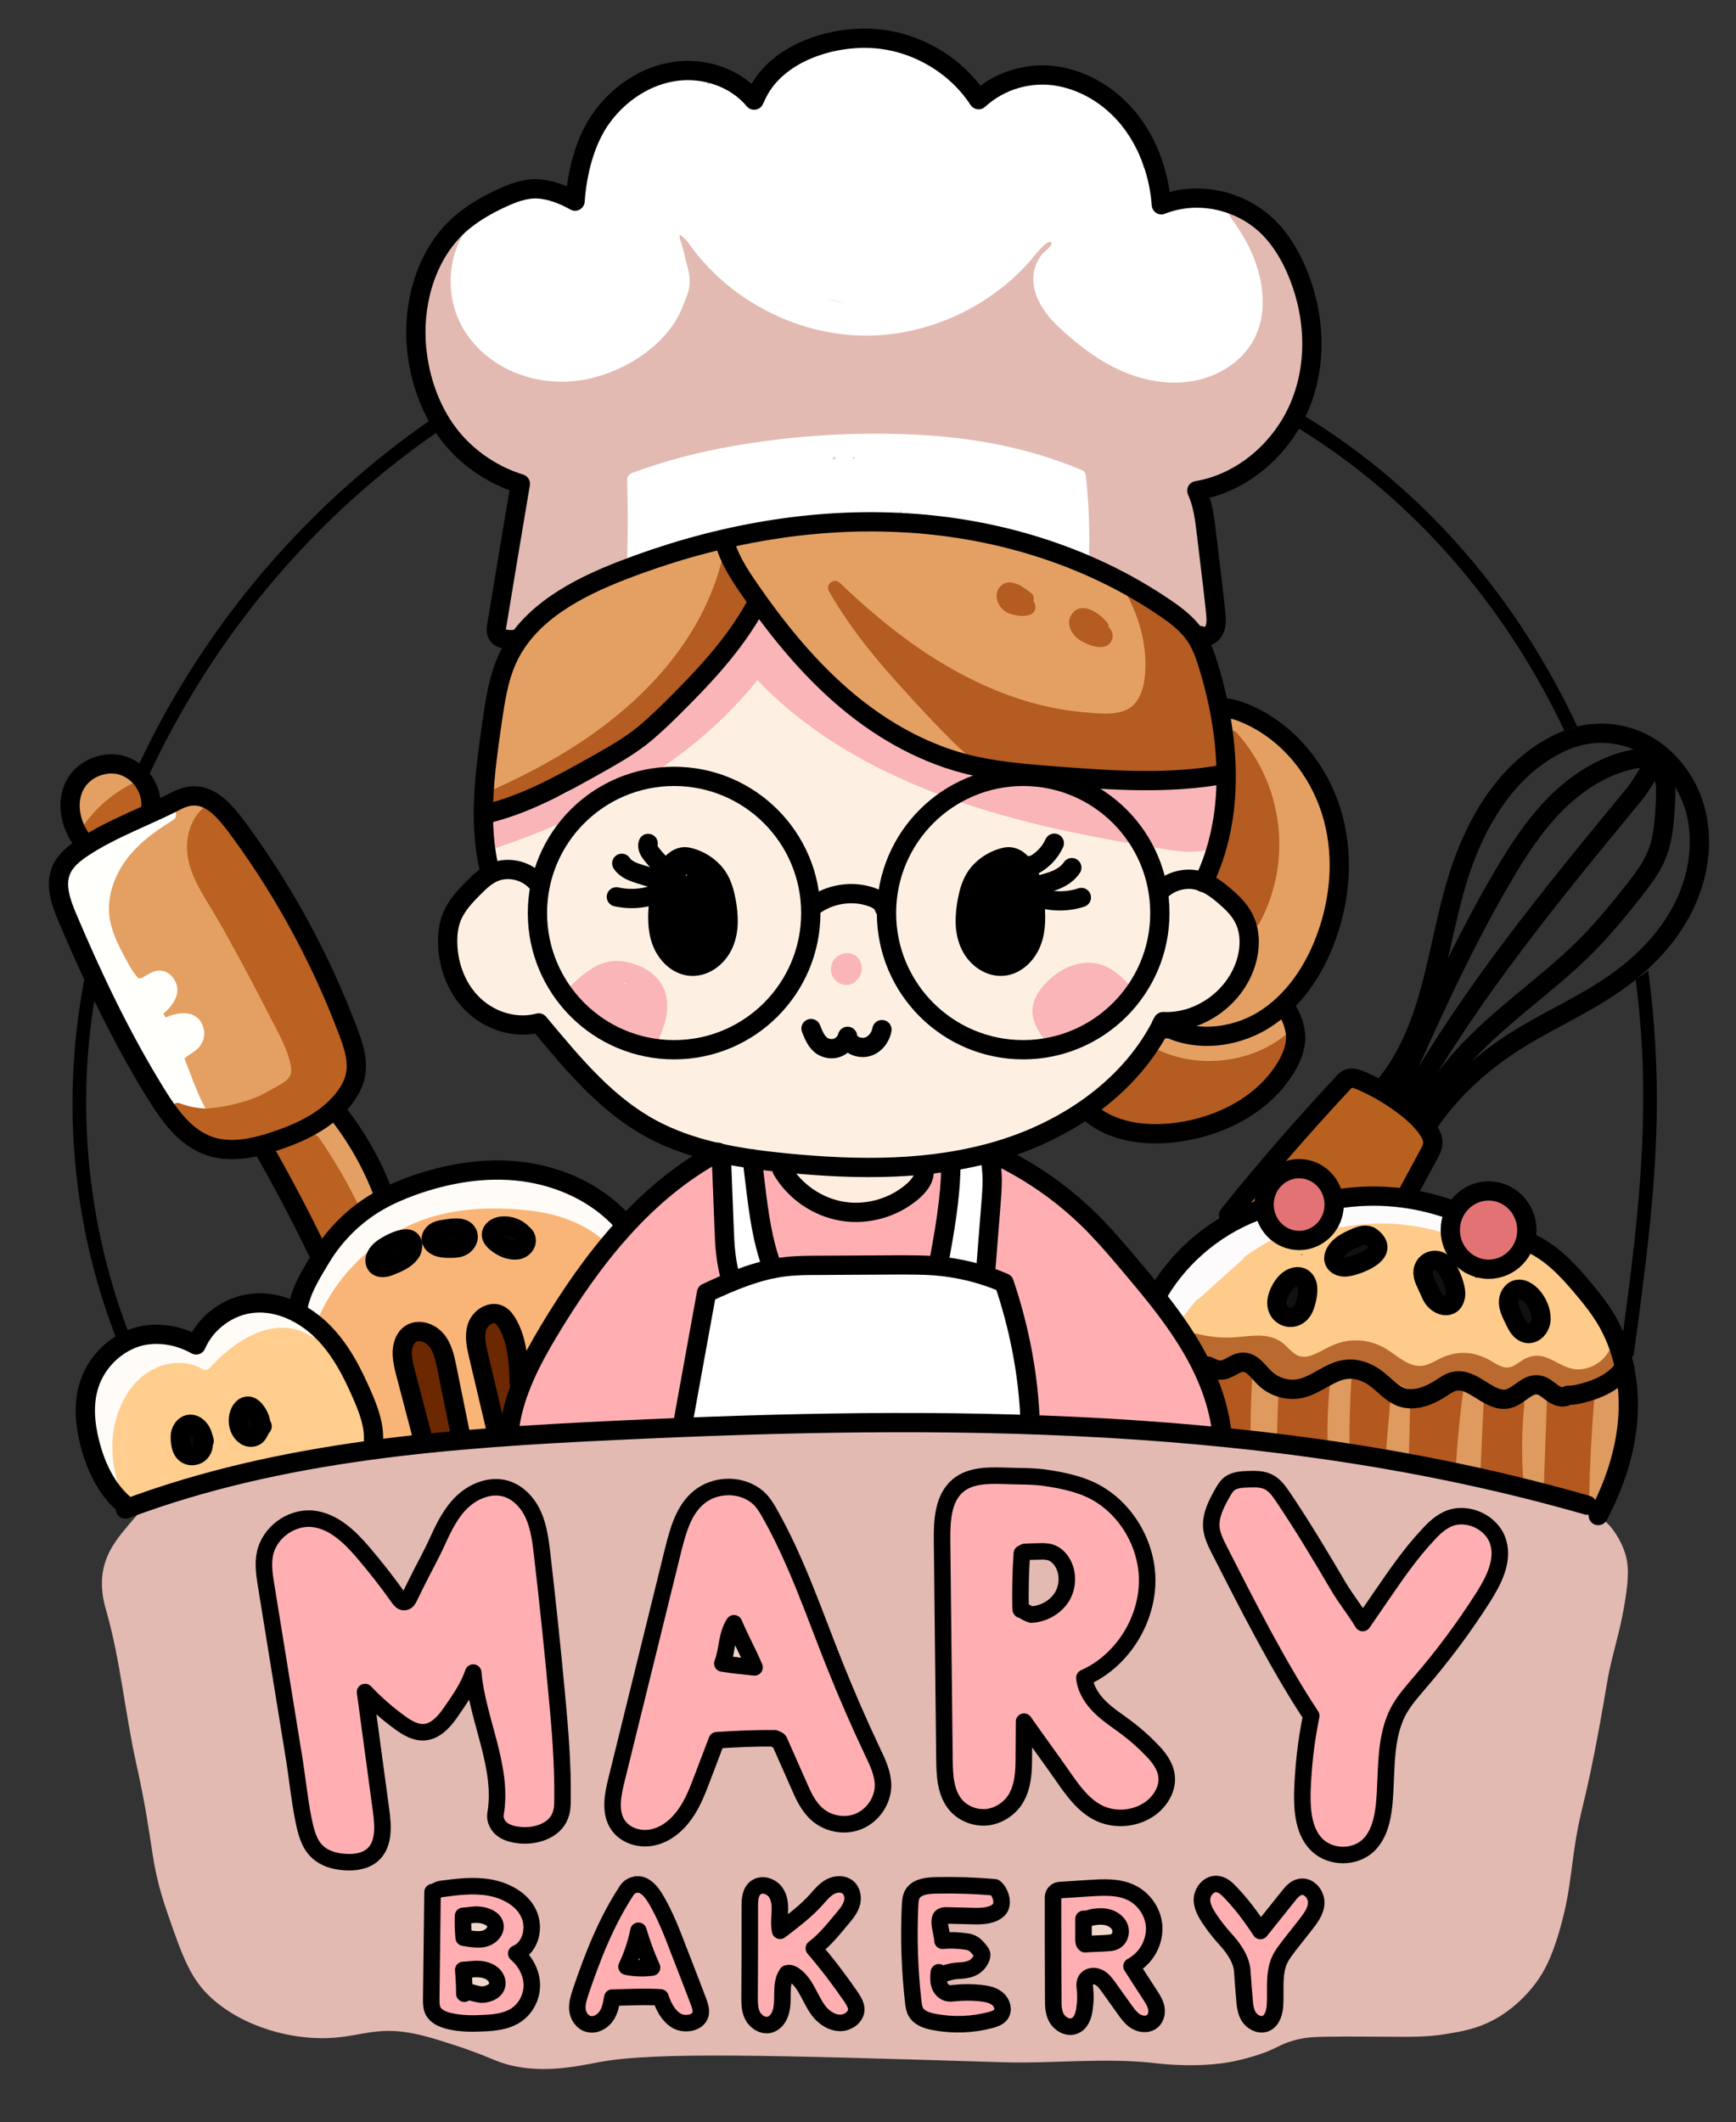 <?xml version="1.0" encoding="utf-8"?>
<!-- Generator: Adobe Illustrator 27.9.4, SVG Export Plug-In . SVG Version: 9.03 Build 54784)  -->
<svg version="1.1" xmlns="http://www.w3.org/2000/svg" xmlns:xlink="http://www.w3.org/1999/xlink" x="0px" y="0px" width="802.7px"
	 height="981.3px" viewBox="0 0 802.7 981.3" style="enable-background:new 0 0 802.7 981.3;" xml:space="preserve">
<rect x="0" y="0" width="802.7" height="981.3" fill="#333333" stroke="none"/>
<style type="text/css">
	.st0{fill:#E2BAB1;}
	.st1{fill:#FDF0E2;}
	.st2{fill:#E4A063;}
	.st3{fill:#FFFFFF;}
	.st4{fill:#B45C21;}
	.st5{fill:#F9B5B7;}
	.st6{fill:#FECB8A;}
	.st7{fill:#111111;}
	.st8{fill:#E27274;}
	.st9{fill:#FDFBFC;}
	.st10{fill:#B8611F;}
	.st11{fill:#FFAFB1;}
	.st12{fill:#FFEDDF;}
	.st13{fill:#F9B578;}
	.st14{fill:#6B2801;}
	.st15{fill:#FFCD8E;}
	.st16{fill:#FFFBF6;}
	.st17{fill:#BB6122;}
	.st18{fill:#FFFFFC;}
	.st19{fill:#070707;}
	.st20{fill:#DE9A5F;}
	.st21{fill:#DE9A5F;stroke:#DE9A5F;stroke-width:0.636;stroke-miterlimit:10;}
	.st22{fill:#B3581E;}
	.st23{fill:#BB6A2F;}
	.st24{fill:#EFD8CB;}
	.st25{fill:none;stroke:#000000;stroke-width:8.91;stroke-linecap:round;stroke-linejoin:round;stroke-miterlimit:10;}
	.st26{fill:none;stroke:#000000;stroke-width:7.637;stroke-linecap:round;stroke-linejoin:round;stroke-miterlimit:10;}
</style>
<g id="Capa_4">
	<path class="st0" d="M72.7,692.6c-5.5,3.3-8.9,7.4-13.3,12.6c-4.3,5.1-8.5,10.2-10.7,17c-3.3,10-0.6,19.1,0.6,23.2
		c6.4,22.7,8.5,46.5,13.6,69.6c9,40.5,5.8,44.5,14.7,70.1c6.9,20,10.6,30.2,20.4,39c14.4,13,37.2,19.8,57.1,18.1
		c12-1,19.4-4.7,33.9-2.3c7.3,1.2,15.4,3.9,20.9,5.7c10.3,3.3,16.6,6.1,19.8,7.4c18.2,7,37.6,2.3,47,0.6c25.5-4.9,79.4-3.3,187.2,0
		c23.9,0.7,48.1-2.4,71.8,0.6c0,0,19,2.3,35.1-1.1c8.9-1.9,15.3-4.5,15.3-4.5c5-2.1,6.2-3.2,10.2-4.5c5.9-2,10.8-2.2,16.4-2.3
		c12.8-0.2,21.8,0,27.2,0c13.2,0.1,19.8,0.1,27.7-1.1c8.1-1.3,15.7-2.5,24.3-7.4c2.3-1.3,11.1-6.5,18.7-17
		c3.3-4.6,6.6-10.5,10.2-22.6c4.3-14.4,5.1-23.9,6.8-36.2c3.3-23.3,4.7-19.2,12.4-61.7c3.3-18.3,3.3-20.5,5.7-30
		c1.9-7.8,3.9-14.4,5.7-25.5c1.9-11.9,1.6-17.1,0-22.1c-2.3-7.3-6.7-12.3-7.4-13c0,0-2.2-2.4-4.9-4.4
		c-17.6-13.1-64.1-19.5-64.1-19.5c-24.8-3.4-15.4-3.8-50.8-9.3c-8.3-1.3-33.2-5.1-67-8.3c-34-3.2-59.8-4.2-77.4-4.9
		c-35.4-1.3-62.2-1.1-82.6-1c-8.5,0.1-11.4,0.1-87.7,2.4c-41.4,1.2-62.4,1.8-77.5,3.1c-9.9,0.8-28.1,3.1-64.5,7.7
		c-24,3-32.6,4.3-44.4,7.8c-11.5,3.5-14.2,5.5-25.2,7.6C85.5,689,80.4,688,72.7,692.6z"/>
	<path class="st1" d="M252.8,477.6c-0.7-0.9-2.3-4.9-5.2-4.2c-3,0.7-12.2,0-14.8-0.6c-2.6-0.6-8.9-4-8.9-4l-9.1-8.5l-8-13.5
		c0,0,0.1-14.2,0.7-16.8c0.6-2.5,5.7-13.5,7.2-15.1s9.2-9,10-9.5c0.8-0.6-0.6-15.4-0.6-15.4s-0.3-10.6,1.4-11.1
		c1.7-0.6,23.2-13.6,24.3-13.9s36.9-18,36.9-18s29.9-25.7,31.9-27.8s18.4-20,19.1-21.8c0.7-1.7,12-18.6,12-18.6s23.6,27,24,28
		s29.4,25.8,30.1,26.3c0.7,0.5,39.2,19,39.2,19l31.8,5.5l38.5,2.8c0,0,45.2-1.6,47.8-1.7c2.6-0.2,6.4-2.4,5.9,0.4
		c-0.5,2.8-4.2,26-4.2,26s-6.1,22.4-5.9,22c0.2-0.5,11.5,9.4,12.9,10.9c1.4,1.5,8.2,11.3,7.6,13.6c-0.6,2.3-1.7,14.4-1.7,14.4
		s-4.7,4.5-7.7,10.2c-3,5.7-13.2,14.1-13.2,14.1s-16.6,1.4-17.2,2.3c-0.6,1-24.1,30.4-24.4,31.6c-0.3,1.2-45.6,26.1-45.6,26.1
		s-25.9,5.1-26.4,6.6c-0.4,1.6-31.5,3.1-31.5,3.1s-27.8,0.9-29.2,1.1c-1.4,0.2-23.3-3.8-23.3-3.8l-13.4-1.4c0,0-9.9-2.6-15.6-3.4
		c-5.7-0.8-14.7-4.7-14.7-4.7l-12.5-5.7l-13.5-8.6c0,0-7.6-7.1-11.6-10.2s-7.6-7.1-10.7-10.2S252.8,477.6,252.8,477.6z"/>
	<path class="st2" d="M223.5,374.5c0-1.9,0.8-19.2,0.4-21.3c-0.3-2.1,3.2-21.3,4.1-23c0.8-1.7,6.3-25.1,7.3-26.9
		c0.9-1.8,15.7-19.1,18-21.2c2.3-2.2,37.3-18.1,38.5-19.8c1.2-1.6,56.8-15.8,56.8-15.8s51.9-8,53.8-6.9c1.9,1.1,59.6,4.9,61.1,6.4
		c1.5,1.5,51.8,22.7,54,22.5c2.2-0.2,33.5,21.7,35.8,25c2.3,3.4,6.4,17.2,6.4,17.2l4.1,16.6c0,0,19.5,2.9,20.8,5.4
		c1.4,2.6,17,16.5,18.1,17.9c1.1,1.4,12.8,21.3,12.8,21.3s2.4,19.6,3.1,26c0.7,6.4,1.1,17.3-1.5,23.8c-2.6,6.4-7.2,22.6-7.2,22.6
		l-14.3,20.5c0,0,3.5,10.8,3.6,10.8c0.1,0,0,15.2-2.1,16.4c-2.2,1.2-18.8,17.7-18.8,17.7l-33.3,13.9l-22.2-4.8l-13.6-3.7l-4.7-5.4
		c0,0,22.8-19,23.9-21.6c1.1-2.6,4.9-11.3,7.9-12.6s15.5-5.5,17-6.3c1.5-0.8,18.5-14.3,18.5-14.3l3.8-18.1l-2.4-14.5l-6-9.4
		c0,0-10.8-6-9.3-7.4c1.5-1.5,7.5-21.1,7.2-23.9s0-23.4,0-23.4s-19.6,2.5-21.8,2.1c-2.3-0.4-36.6-0.4-36.6-0.4s-32.8-2.4-33.4-2.3
		c-0.6,0.1-26.8-4.4-26.8-4.4l-17.2-5.7c0,0-7.2-3-11.7-5.3s-6.8-5.8-13.6-8.9c-6.8-3.2-6.4-3.2-10.9-6.9c-4.5-3.8-4.1-3.4-8.7-7.9
		c-4.5-4.5-6.6-6.7-10.5-11.5s-6.5-8.1-10.7-11.9c-4.1-3.8-15.6-18.2-15.4-16.1c0.3,2.1-29,40.4-29,40.4L286.9,347l-31.6,16.6
		l-23,10.6L223.5,374.5z"/>
	<path class="st0" d="M238.7,293.1c-1.9-0.4-9.2-0.6-9.2-0.6s4.6-21.4,3.7-24.9s5.5-44.4,5.5-44.4s-12.1-5.4-13.7-6.5
		c-1.6-1-17.1-14.3-18.1-16.5c-1-2.2-8.7-15.6-8.7-15.6s-4.4-16.1-4.8-21c-0.4-4.9-1.1-10.2-1.1-15.8c0-5.7,8.5-29.4,9.5-31.2
		c1.1-1.7,19.3-19.4,19.3-19.4l23.3-9.8c0,0,21.2,7.3,21.3,5.6c0.2-1.7,2.7-24.8,3.4-26.3C270,65.3,286.9,43,286.9,43
		s18-8.6,19.2-8.7c1.2,0,23.1,1,25.2,0.5s13,4,13,4l3.4,6.5l12.5-14.5L385,17.7h29.4l18.2,9.4l14.9,12.6l4.9,6.4l11.9-7.8l19.9-3.6
		c0,0,19.7,6.6,22,6.8c2.2,0.3,17.1,15.3,17.1,15.3l9.3,17.5c0,0,2.7,22.3,4.3,20.3c1.7-2,20.1-3,21.6-2.8
		c1.5,0.2,25.2,10.7,26.2,11.6c1,0.9,15,22.3,15.4,23.3c0.4,1,6.1,25.4,6.2,26.6s-2.2,24.9-2.5,26.2c-0.4,1.3-14.4,26.7-14.4,26.7
		s-12.2,11.1-14.2,12.2s-21.8,8.4-21.2,10s4.9,27.7,5.3,30.7s4.9,19.9,3.8,21.8c-1.1,1.9-1,9.6-1.9,10.8c-0.9,1.2-7.5,4.3-7.9,1.7
		c-0.4-2.6-12.1-14.8-12.8-14.6c-0.8,0.2-23-10.5-23-10.5l-17.8-7.8l-18.1-6.4l-11.3-4.1l-17.4-3.8l-20.4-2.6l-15.5-0.4
		c0,0-12.1-1.1-18.5-0.8c-6.4,0.4-19.2,0.4-19.2,0.4s-10.9-0.4-18.1,1.1c-7.2,1.5-12.4,2.3-19.6,3.8s-11.7,2.6-19.6,4.5
		c-7.9,1.9-20.4,6-20.4,6l-19.2,6.4l-17.3,8.7L250,284.4L238.7,293.1z"/>
	<path class="st3" d="M582.7,133c-2.2-15.1-11.1-29.4-21.3-40.4c-2.8-3-7.3,1.5-4.5,4.5c8.8,9.5,16.2,21.5,19.1,34.2
		c2.6,11.7-1.3,22.9-10.7,30.3c-9.5,7.5-22.3,9-33.8,6.2c-12.4-3-23.1-10.3-32.1-19.2c-4.2-4.2-8.7-8.6-11.7-13.8
		c-1.5-2.6-2.8-5.8-1.8-8.9c0.9-2.7,3.4-4.7,5.1-6.9c2.6-3.5,3.8-8.6,1.2-12.5c-3.2-4.7-9.2-3.1-12.7,0.3c-4.1,4-7.2,8.9-11.3,13
		c-4,4-8.4,7.6-13.1,10.8c-9.6,6.6-20.3,11.4-31.6,14.2c-27,6.6-56,0.3-78.4-16c-0.1-0.1-0.3-0.2-0.4-0.2c0,0,0,0-0.1-0.1l-20-22.5
		c-2.3-2.6-4.9-6.6-8.8-6.9c2.1-3.5,4.1-7,6.2-10.6c0.6,1,1.6,1.5,2.8,1.4c1,2,3.1,3.2,5.2,2.3c0.6,1.7,1.3,3.3,2,5
		c0.7,1.7,3,1.8,4.4,1.1c4.7-2.3,6.1-9,7.4-13.6c1.6-6,2.6-12.2,2.7-18.5c0.1-5-3.3-8.9-8.4-6.7c-0.5,0.2-0.9,0.4-1.3,0.7
		c-0.3-0.5-0.7-1-1.2-1.3c-1.9-1.7-4.7-1.9-6.9-0.5c-2.3,1.5-3.3,4.5-4.2,7c0,0.1-0.1,0.2-0.1,0.3c-0.7,0.4-1.4,0.9-2,1.4
		c-0.1,0.1-0.1,0.1-0.2,0.2l3.1-5.6c1.3-2.3-0.9-5.6-3.6-4.7c-1.5,0.5-2.9,1.3-4.2,2.2c0.1-0.3,0.2-0.7,0.3-1
		c0.7-2.9-2.2-4.7-4.5-3.6c1.4-2.6-0.9-5.1-3.6-4.7c-0.1,0-0.2,0-0.2,0c0.4-1.8-0.7-3-2.2-3.3c0.8-2.7-1.7-5.5-4.5-3.9
		c-0.2,0.1-0.4,0.3-0.7,0.4c-0.9-1.2-2.4-1.8-4-0.8c0,0-0.1,0-0.1,0.1c0,0-0.1,0-0.1,0c-0.7-0.6-1.7-0.9-2.8-0.6
		c-8,2.4-14.2,9.3-15.8,17.3c-0.5,1-1,2.1-1.5,3.1c-0.2,0.3-0.3,0.7-0.5,1c-2.4,2.4-3.8,5.3-5,8.6c-1.8,5-3.3,10.2-4.5,15.4
		c-0.8,3.3-1.5,6.7-2.1,10.1c-0.9-0.9-2.4-1.4-3.6-0.9c-0.2-0.3-0.4-0.6-0.7-0.9c-0.2-0.2-0.4-0.4-0.6-0.5c-0.3-0.9-0.6-1.8-1.1-2.7
		c-0.3-0.5-0.8-0.9-1.3-1.2c0-0.2,0-0.3,0-0.5c0-3.2-4.3-4.3-5.9-1.6c-0.3,0.5-0.5,0.9-0.8,1.4c-0.9-1.9-3.4-2.9-5.1-1.1
		c-0.9,0.9-1.6,1.9-2.3,2.9c0,0,0,0-0.1,0c-0.4-0.5-1-0.8-1.6-1c-0.4-0.6-1.1-1.1-1.8-1.3c-1.9-0.7-3.5,0-4.7,1.2
		c-1.5-1-3.5-0.7-4.5,1c0,0,0,0.1-0.1,0.1c-2,0.4-3.5,1.9-4.6,3.7c-1.2-1.8-4.1-2.5-5.4,0c-8.2,15.2-14.4,33.1-8.2,50.1
		c5.6,15.3,18.3,25.6,34.5,27.9c15.2,2.2,31-1.2,44.2-9c6.3-3.7,12.1-8.5,16.8-14.1c4.9-5.9,10.4-13.5,10.1-21.5
		c-0.2-4.5-1.9-8.7-3.3-13c-0.7-2.1-1.4-4.3-1.4-6.6c0-0.9,0-2,0.3-2.8c0.8-2,1.3-1.6,2.6-0.3c4.2,4,7.8,8.8,11.6,13.1
		c3.9,4.4,7.8,8.7,11.6,13.1c0.4,0.4,0.8,0.7,1.2,0.9c0.1,0.2,0.3,0.3,0.5,0.4c21,15.3,47.7,22,73.5,18.5
		c23.9-3.3,46.5-15.6,62.3-33.9c1.9-2.2,3.6-4.7,5.6-6.9c0.6-0.6,2.3-2.8,3.5-2.1c0.8,0.5,0.5,2.2,0.3,2.9c-0.7,2.5-3.1,4.5-4.7,6.5
		c-1.8,2.4-3,5-3.2,8.1c-0.4,6.2,3.3,11.8,7.1,16.3c4,4.9,8.5,9.5,13.2,13.6c18.6,16.2,47.7,26,69.3,9.4
		C579.4,158.7,584.6,146.3,582.7,133z M338.4,67.5c0.2-0.2,1.3-1.2,1.8-1.8c0,0.1,0,0.1,0,0.2c0,0.8,0,1.6-0.1,2.4
		c-0.1,1.2-0.1,2.4-0.3,3.6c-0.3,2.7-0.7,5.3-1.3,8c-0.6,2.5-1.3,5-2.1,7.4c-0.2,0.7-0.4,1.4-0.7,2.2c-0.4-1.1-0.8-2.2-1.1-3.3
		c0.3-0.8,0.5-1.5,0.7-2.2c1-3,1.7-6.1,2.1-9.3C337.9,72.6,338.3,70,338.4,67.5C338.3,67.5,338.3,67.5,338.4,67.5z M247.3,167.7
		c0-0.1-0.1-0.2-0.1-0.3c0.3,0.1,0.5,0.3,0.8,0.4c0,0,0.1,0,0.1,0.1C247.8,167.8,247.5,167.8,247.3,167.7z M260.2,146.6
		c-0.1,0-0.1,0-0.2,0c0.3-1.3,0.7-2.6,1-3.9c0.2-0.8,0.4-1.7,0.7-2.5c0,0,0.1,0.1,0.1,0.1C261.2,142.5,260.7,144.5,260.2,146.6z
		 M312.7,89.1c0.1-0.1,0.1-0.3,0.2-0.4c0.2-0.3,0.4-0.5,0.6-0.8c1.3-1.8,2.7-3.6,4.1-5.3c-0.4,0.8-0.9,1.5-1.3,2.3
		C315,86.3,313.8,87.7,312.7,89.1z"/>
	<path class="st3" d="M574.7,109c-3-5-6.5-9.8-10-14.5c-2.1-2.9-6.7-0.7-6,2.1c-3-2.5-6.7-4.1-11.3-4c-3.5,0-7,0.7-10.4,1.7
		c-0.5-3.4-1.5-6.7-3-9.9c0-1.3-0.1-2.6-0.2-3.8c-0.1-2.5-2.5-3.5-4.4-2.9c-0.2-0.1-0.5-0.2-0.8-0.2c-0.1-0.8-0.2-1.5-0.4-2.2
		c-1.6-10.1-6.6-19.5-14-26.4c-0.2-0.3-0.5-0.5-0.7-0.7c-1-0.9-2-1.7-3-2.4c0.5-2.5-2.5-4.6-4.7-3.3c-0.1,0-0.1,0.1-0.2,0.1
		c-0.6-0.3-1.2-0.7-1.9-1c-0.6-1.1-2-1.7-3.4-1.4c-7.4-2.9-15.5-3.8-23.4-2.6c-8.7,1.3-16.5,5.4-23.8,10.1c-2.5-3.7-5.8-7-8.8-9.8
		c-6.3-6-13.6-11-21.7-14.2c-8.3-3.2-17.7-4.1-26.3-2.1c-0.8-0.2-1.7-0.4-2.6-0.6c-9.1-1.4-17.1,2.9-24.1,8.2
		c-5.3-0.1-9,5.7-11.8,9.7c-0.9,1.3-1.7,2.6-2.5,3.9c-1.8,2.1-3.5,4.4-5,6.8c-0.9-1.5-2.9-2.4-4.4-1.2c0.1-0.4,0.2-0.7,0.3-1.1
		c0.7-2.7-3-5.5-5.1-3.3c-0.7-0.4-1.5-0.6-2.2-0.5c-0.2-1.6-1.6-3.1-3.1-3.2c-0.5-0.4-1-0.6-1.6-0.7c-0.5-2.2-3.8-3.6-5.4-1.6
		c-0.3,0.3-0.6,0.7-0.9,1c-0.2-0.1-0.5-0.2-0.8-0.3c0-2.1-2.3-4.1-4.2-3.4c-1.1-0.9-2.9-1-4.1,0.2c-0.5,0.5-1,1.1-1.5,1.6
		c-1-0.9-2.5-1.2-3.8-0.3c-1.1-0.9-2.8-1.1-4,0.2c-0.5,0.5-0.9,1-1.4,1.6c-0.4-0.3-0.9-0.5-1.5-0.6c-1.1-1-3-1.3-4.3,0
		c-0.4,0.3-0.7,0.7-1.1,1.1c-1.1-0.3-2.4,0-3.3,0.7c-3.3,2.7-6.4,5.7-9.2,8.9c-6.5,3.2-10.7,11.9-13.4,17.9c-2,4.4-3.6,9-4.8,13.7
		c-0.5,2-1,4.1-1.2,6.2c-0.5,2.6-0.9,5.2-1.1,7.9c-0.1,0.1-0.2,0.1-0.3,0.2c-0.7-0.2-1.5-0.1-2.2,0.3c-0.5,0.3-1,0.6-1.6,0.9
		c-0.6-1.8-2.9-3-4.6-1.8c-0.1,0-0.1,0.1-0.2,0.1c-0.4-2-3-3.5-4.8-2.2c-0.5,0.4-1.1,0.8-1.6,1.2c-0.4-0.2-0.7-0.4-1.1-0.5
		c-0.6-0.9-1.6-1.5-2.7-1.5c0.2-2.4-2.3-4.6-4.7-3.1c-0.8,0.5-1.6,1-2.4,1.5c-0.7-0.1-1.4-0.1-2.1,0.3c-1.5,0.8-3,1.7-4.5,2.7
		c-0.9-0.6-2.1-0.8-3.4-0.2c-1.5,0.7-3,1.8-4.5,3.1c-2,1.3-3.8,2.8-5.3,4.6c-0.8,0-1.6,0.2-2.3,0.9c-13.8,13.9-15.2,37-4.4,53.2
		c11.7,17.3,33.1,24.9,53.3,21.7c19.9-3.2,42.3-17.3,48.1-37.6c1.5-5.3,1.5-10.8,0.5-16.2c-0.6-3.2-1.4-6.3-2.3-9.4
		c-0.3-1.1-1.1-2.5-1-3.7c0-0.1,0-0.2,0-0.2c0,0,0.1,0,0.1,0c0.6,0,1.3,0.7,1.8,1.1c1.8,1.5,3,3.6,4.4,5.4c1.6,2.2,3.4,4.3,5.2,6.3
		c3.4,3.8,7.1,7.3,11,10.5c16,13,35.7,21.2,56.3,22.9c20.6,1.7,41.7-3.7,59.4-14.3c8.8-5.3,17-12,23.8-19.7
		c0.8-0.9,8.8-11.6,10.1-8.5c0.4,1.1-3.7,4.4-4.4,5.2c-1.5,1.8-2.6,4-3.3,6.3c-2.9,10.5,3.5,20.1,10.7,27
		c7.9,7.5,16.8,14.5,26.6,19.3c17.5,8.7,39.2,10.1,55.2-2.7C589.7,152.3,585.4,127,574.7,109z M217.9,143.9
		C217.9,143.9,217.9,143.9,217.9,143.9c0.4,0.6,0.8,1.1,1.3,1.5c0.1,0.2,0.2,0.4,0.3,0.6c0,0.5,0.1,1.1,0.2,1.6
		C219,146.4,218.4,145.1,217.9,143.9z M259.3,128.6c0.3-0.7,0.5-1.5,0.8-2.2c0.2,0.3,0.4,0.6,0.7,0.8
		C260.4,127.6,259.8,128.1,259.3,128.6z M272.4,157.6c-0.2,0.1-0.4,0.2-0.6,0.3c0.2-0.3,0.3-0.6,0.5-0.8c0.1,0,0.1,0.1,0.2,0.1
		C272.5,157.2,272.4,157.4,272.4,157.6z M290.8,71c-1.4,2.5-2.7,5-3.9,7.5c-0.1,0-0.2,0-0.3-0.1c1.7-3.1,3.4-6.2,5.1-9.3
		C291.4,69.7,291.1,70.4,290.8,71z M295.1,78.4c-0.2-0.1-0.4-0.3-0.6-0.4c0.6-1.3,1.2-2.6,1.9-3.9c0.6-1.1,1.3-2.3,1.9-3.4
		c0.3-0.5,0.6-1.1,1-1.7C297.9,72.1,296.5,75.2,295.1,78.4z M315.9,101.9c0.1-0.1,0.3-0.2,0.4-0.3c0.2,0.2,0.3,0.4,0.5,0.6
		C316.5,102.1,316.2,102,315.9,101.9z M386.2,139.2c-1.1-0.2-2.2-0.5-3.2-0.8c2.2,0.5,4.5,0.9,6.7,1.4c0.3,0.1,0.5,0.1,0.8,0.2
		C389,139.8,387.6,139.5,386.2,139.2z"/>
	<path class="st3" d="M502.1,220.2c-0.1-1-0.5-2.3-1.6-2.7c-25.1-10.7-52.1-15.5-79.2-16.6c-27.5-1.2-55.5,0.6-82.7,5.4
		c-15.8,2.8-31.3,6.8-46.3,12.4c-1.3,0.5-2.4,1.6-2.3,3.1c0.3,12.5,0.3,25,0,37.5c-0.1,4.1,6.3,4.1,6.4,0c0-0.3,0-0.6,0-0.9
		c0.4,0,0.9-0.2,1.3-0.4c20.8-11,44.9-14.7,68.2-18.7c1.2,0.7,2.8,0.5,3.8-0.4c0.8,1.6,2.9,1.7,4.4,0.8c0.3,0.3,0.7,0.4,1.1,0.6
		c0.8,3.1,6.4,2.3,6.2-1.2c0.5-0.2,0.9-0.5,1.3-0.9c0.1,0.2,0.3,0.3,0.5,0.4c0,0.2,0,0.4,0,0.7c0.2,3.9,5.7,4.1,6.3,0.5
		c1.5,0.3,3.1-0.3,3.6-1.9c0,0.6,0.1,1.2,0.1,1.9c0.1,3.3,4,3.9,5.6,2c1.8,1,4.8,0,5.1-2.7c0.1-1,0.2-2,0.4-3c0,0.3,0,0.6,0,0.9
		c0.2,3.9,5.5,4.1,6.3,0.6c1.5,2.1,5.4,1.6,5.8-1.5c0.1,0,0.1,0.1,0.2,0.1c0,0.1,0,0.1,0,0.2c0.2,3.5,4.3,4,5.8,1.6
		c0,0.2,0.1,0.5,0.1,0.7c0.4,2.4,3,2.8,4.7,1.7c0.8,0.4,1.9,0.4,2.7,0c0.7,0.7,1.8,1,2.9,0.8c0.8,2.5,4.4,2.7,5.7,0.6
		c1,1.6,3.3,1.8,4.7,0.7c0.7,0.3,1.5,0.3,2.2,0.1c0.7,0.9,1.8,1.3,2.8,1.2c1.4,2.2,5.3,1.8,5.8-1.3c0.2,0.1,0.3,0.1,0.5,0.1
		c0,0.4,0,0.9,0,1.3c-0.1,2.4,2.1,3.4,4,3c1.3,0.8,3.1,0.7,4.1-0.4c0.3-0.1,0.7-0.2,1-0.3c0.7,0.2,1.5,0.2,2.2-0.1
		c0.1,0,0.3,0.1,0.4,0.1c0,0.5,0,0.9,0,1.4c0,3.4,4,3.9,5.7,1.8c0.6,1.1,1.7,1.6,2.9,1.6c0.7,2.4,3.8,2.8,5.4,1.1
		c1,2.3,4.6,2.2,5.8-0.2c0.1,0,0.2,0,0.3,0c0.9,1,2.4,1.4,3.6,0.9c1.1,0.9,2.8,0.9,4,0.1c0.1,0,0.1,0.1,0.2,0.1l0,0.3
		c0.1,1.9,1.6,2.9,3.1,3c0.1,3.8,6.2,3.7,6.4-0.3C503.9,244.1,503.4,232.1,502.1,220.2z M385.6,212.6c-0.1,0-0.2-0.1-0.3-0.1
		c0-0.3-0.1-0.6-0.1-0.9c0,0,0-0.1,0-0.1c0.6,0,1.1,0,1.7,0C386.3,211.8,385.9,212.1,385.6,212.6z M395,212.1
		c-0.3-0.1-0.6-0.1-0.8-0.1c0-0.2,0-0.3-0.1-0.5c0.4,0,0.7,0,1.1,0C395.1,211.7,395.1,211.9,395,212.1z"/>
	<path class="st4" d="M563.7,349.3c-1.5-14.5-4.2-28.9-8.4-43c-1.8-6-3.7-12.3-7.6-17.3c-4.1-5.2-10.2-7.6-16.4-9.6
		c-0.4-0.1-0.8-0.2-1.2-0.2c-1.1-2.6-2.3-5.1-3.6-7.5c-2-3.6-7.5-0.4-5.5,3.2c6.3,11.6,10,25.9,8.2,39.2c-0.7,5-2.6,10.7-7.2,13.5
		c-5.7,3.4-14,2.3-20.3,1.8c-28-2.3-54.3-14.1-77.2-29.9c-12.9-8.9-24.9-19.2-36.2-30c-2.6-2.5-6.8,0.7-5,3.9
		c9.9,17.4,22.8,32.8,36.3,47.5c6.8,7.4,13.6,14.8,20.7,21.8c6.7,6.6,14.3,13.3,23.9,14.7c1.8,0.3,3.1-0.8,3.7-2.1
		c1.5,0.6,3,1.3,4.5,1.8c2.1,0.8,3.5-0.7,3.8-2.4c4.9,2.5,10.1,4.4,15.7,5.4c2.4,0.4,4-1.6,4-3.4c2,0.2,4.1,0.2,6.1,0.3
		c6.7,0.2,13.3,0.4,20,0.4c13.4,0.1,26.7-0.5,40-2C565.2,354.9,565.8,350.6,563.7,349.3z"/>
	<path class="st4" d="M344.2,273.3c-0.4-0.9-1.1-1.7-1.9-2c0-0.2,0-0.3,0-0.5c0.2-1,0.3-2,0.3-3c0-2-2-3.4-3.8-3.1
		c0.3-1.1,0.6-2.2,0.9-3.2c1-4-5.1-5.7-6.1-1.7c-10.4,40-41.4,70-76.2,90.3c-10.4,6.1-21.2,11.4-32.2,16.3c-3.7,1.7-0.5,7.2,3.2,5.5
		c0.8-0.4,1.6-0.7,2.5-1.1c0.7,0.7,1.7,1.1,2.9,0.8c19.9-4.7,37.6-15.4,53.6-27.8c11.6-9,22.3-19.1,31.8-30.2c0.6-0.1,1.2-0.4,1.7-1
		c5.1-5.8,10.1-11.7,14.9-17.7c4.3-5.3,9.5-10.8,11.4-17.5C347.8,275.3,346.1,273.4,344.2,273.3z"/>
	<path class="st4" d="M477.8,277.8c0.4-1.1,0.2-2.5-0.7-3.3c-3.4-2.8-9.8-7.6-14.1-3.8c-4,3.5-2,9.7,2.1,12.2
		c3,1.9,12.9,3.7,13.6-1.6C478.9,279.9,478.5,278.8,477.8,277.8z"/>
	<path class="st4" d="M512.6,290c0.1-0.8-0.2-1.6-0.8-2.3c-3.2-3.8-10.5-9.3-15.2-4.9c-4.5,4.2-1.7,10.4,2.7,13.2
		c3.5,2.2,11.6,5.6,14.4,0.7C515.3,294,514.4,291.8,512.6,290z"/>
	<path class="st4" d="M571.9,338.9c-2.7-3.1-7.2,1.5-4.5,4.5c0.9,1,1.8,2.1,2.7,3.2c-1.3,0.6-2.2,1.9-1.7,3.6
		c4.1,13.6-0.9,27.3-4.5,40.4c-1.5,5.4-4.5,13.1-1.8,18.5c1.3,2.6,3.6,4.6,5.6,6.6c2.5,2.5,4.9,5.1,7.4,7.6c0.5,0.5,1,0.8,1.5,0.9
		c-1,3.3,3.9,6,5.8,2.6C597.7,398.3,593.5,363,571.9,338.9z"/>
	<path class="st4" d="M594.5,478.5c-17,13.7-42.1,16-61.4,5.8c-2.5-1.3-4.7,0.8-4.8,2.9c-0.4,0.3-0.7,0.6-0.9,1.1
		c-2.4,4.3-5.2,8.3-8.6,11.9c-1.7,1.7-3.5,3.4-5.4,4.9c-1.7,1.4-3.9,2.5-5.1,4.5c-5.7,9.5,12.8,12.5,18.1,13.3
		c19.6,2.8,39.5-2.9,54.6-15.6c7.9-6.7,14.3-15.3,18.5-24.8C600.9,479,597.4,476.1,594.5,478.5z"/>
	<path class="st5" d="M396.5,442.7c-4-4-10.8-1.6-12.1,3.7c-0.7,2.9,0.4,6,2.8,7.7c2.3,1.6,5.1,1.6,7.5,0.5c0.6-0.3,1-0.7,1.2-1.3
		C399.1,451,399.3,445.7,396.5,442.7z"/>
	<path class="st5" d="M523.5,457c-4.2-4.9-9.2-9.7-15.6-11.3c-6.2-1.5-12.8,0.3-18.1,3.7c-5,3.3-10.2,8.4-11.9,14.4
		c-2,7,2.1,13.3,6.4,18.6c2.1,2.5,5.3,0.2,5.3-2.5c2.1,0,4.4-1.3,6.5-3c0.8,0.3,1.8,0.3,2.7-0.2c4.4-2.3,8.5-5.1,12.4-8.2
		c0,0,0,0,0,0c0.7-0.5,1.3-1,2-1.6c0.9-0.6,1.7-1.3,2.3-2.1c0.3-0.2,0.4-0.5,0.6-0.8c0.7-1.1,1.3-2.4,1.5-3.8c0-0.1,0-0.2,0-0.3
		c0.5,0.6,1,1.1,1.4,1.7C521.7,464.6,526.2,460.1,523.5,457z"/>
	<path class="st5" d="M308.3,462.1c-1-7-5.4-12.1-11.7-15c-5.9-2.7-12.2-3.8-18.4-1.5c-6.2,2.4-11.2,7.1-15.8,11.8
		c-2.8,3,1.7,7.5,4.5,4.5c0.1-0.1,0.3-0.3,0.4-0.4c0,0.3,0,0.6,0,0.9c0.3,3.5,5,6.8,7.5,8.8c7,5.5,15.5,8.7,23.7,11.8
		c0.3,0.1,0.5,0.2,0.7,0.2c1.4,1.2,3.6,1.4,4.6-0.8C306.7,476,309.3,469.2,308.3,462.1z M289.2,455.1c-0.1-0.1-0.3-0.2-0.4-0.3
		c0-0.1-0.1-0.2-0.1-0.3c0.3,0,0.7,0.1,1,0.1C289.5,454.8,289.4,454.9,289.2,455.1z"/>
	<path class="st5" d="M565,365.8c0.2-1.6-0.9-2.6-2.3-3c-1.1-0.9-2.9-1-4-0.2c-1.1-1.2-3.2-1.3-4.5-0.2c-0.6-0.1-1.2,0-1.7,0.2
		c-1.3-1.4-3.6-1.7-4.9,0.5c-0.1,0.2-0.2,0.4-0.3,0.6c-1.1-0.5-2.5-0.5-3.4,0.3c-1.4-0.7-3.6-0.4-4.6,1c-0.1,0.1-0.1,0.2-0.2,0.4
		c0,0,0,0,0,0c-1-2-4.2-2-5.6-0.1c0,0-0.1,0.1-0.1,0.1c-0.8-1-2.3-1.3-3.6-0.9c-1-1.7-3.6-1.8-5-0.5c-1.1-0.9-2.7-0.8-3.9,0
		c-1.1-1.9-4.1-2.1-5.5,0c0,0-0.1,0.1-0.1,0.1c-0.1,0-0.1-0.1-0.2-0.1c-0.4-0.2-0.9-0.3-1.3-0.4c-0.8-2.5-4.1-3.2-5.7-0.7
		c-0.5,0.7-0.9,1.4-1.4,2.1c-0.4,0.3-0.6,0.6-0.7,0.9c-1.4-0.2-2.8,0.6-3.4,1.7c-0.3-0.1-0.7-0.1-1-0.2c-0.4-0.6-1-1.1-1.9-1.3
		l-25.3-4.6c-3-0.5-7.7-2.4-10.6-1.3c-0.9,0.3-1.5,0.9-1.9,1.5c-11.9-3.7-23.7-7.8-35.2-12.7c-11.9-5-21.8-13.1-32-20.7
		c-0.7-0.5-1.4-0.7-2-0.6c-5.8-5.7-11.5-11.4-17.3-17.1c-1.2-1.2-2.7-1.1-3.8-0.4c-3.4-3.8-6.8-7.6-10.2-11.4c0,0-0.1-0.1-0.1-0.1
		c0.5-0.8,1-1.5,1.5-2.3c2-3.1-2.3-6.1-4.8-4c-0.3-1.1-1.2-1.9-2.3-2.1c-0.1-1-0.6-1.8-1.4-2.3c-0.5-1.6-2.1-2.9-3.8-2.2
		c-0.2,0.1-0.3,0.1-0.5,0.2c-0.3,0-0.5,0.1-0.8,0.1c-1.7,0.7-2.9,1.6-3.6,3c-1.9,1.8-2.9,4.1-3.2,6.8c-2.6-2.1-6.3,2-4,5
		c0.1,0.1,0.2,0.2,0.3,0.3c-4.2,4-8.1,8.3-11.8,12.8c-2.1,2.3-4.2,4.5-6.3,6.8c-5.2,4.4-10.3,8.8-15.4,13.2c-2.5,2.2-5,4.3-7.5,6.5
		c-2.4,2.1-4.9,3.6-5.3,6.9c0,0.3,0,0.6,0.1,1c-3.4,2.3-6.8,4.6-10.3,6.8c-0.4,0-0.8,0-1.3,0.2c-6.6,2.3-12.6,5.8-17.8,10.5
		c-0.2,0.1-0.3,0.3-0.4,0.4c-1.4,0.7-2.8,1.4-4.3,2.1c-0.9-0.6-2.1-0.8-3.3-0.1c-3.4,2.1-6.9,3.7-10.8,4.8c-3.8,1-7.5,1.8-10.9,3.8
		c-0.1,0-0.1,0.1-0.2,0.1c-2.3-1.9-6.1,0-7.6,2.4c-1.5,2.3-0.8,5.6,1.6,6.8c-2.8,1.8-1.2,7,2.5,5.8c41.4-14.1,81.5-34.8,111.6-67.2
		c3.1-3.3,6.1-6.7,8.9-10.3c39.7,41.5,97.2,60.8,152.6,71.8c9.4,1.9,18.8,3.5,28.2,5.1c9.4,1.6,19,3.7,28.4,1.4
		c2.7-0.7,2.8-3.8,1.3-5.3c0.1-0.2,0.2-0.4,0.3-0.7C563,379.8,564.3,372.9,565,365.8z M442.2,363.4
		C442.3,363.4,442.3,363.4,442.2,363.4c1.1,0.1,1.9-0.3,2.4-0.8c0.9,0.3,1.9,0.6,2.8,0.9c-0.1,0.6-0.1,1.2,0.2,1.7
		C445.8,364.7,444,364,442.2,363.4z"/>
	<path d="M474.2,401.9c-4.6-8.8-15.2-3.1-20,2.4c-5.7,6.6-7.9,16.1-7,24.7c0.7,7.3,4.6,14.8,12.7,15.4c8.9,0.7,14.5-7,14.5-15.1
		c0.6-4.2,1-8.5,1.1-12.7C475.8,412.1,476.4,406.2,474.2,401.9z"/>
	<path d="M332,408.3c-2.1-7.8-9.2-14.5-17.4-9.5c-8.4,5.1-8.8,17.6-8.3,26.2c0.2,4.4,0.2,9.5,2.6,13.4c2,3.3,6,6.2,9.6,7.6
		c3.6,1.4,6.3-0.4,7.9-3.2c0.8-0.3,1.4-0.8,1.7-1.6c1.4,0.2,2.9-0.5,3.4-2.2C334.2,429.1,334.7,418.2,332,408.3z M317.5,405
		c-0.2-0.1-0.3-0.2-0.5-0.2c0.2-0.2,0.5-0.4,0.7-0.6C317.6,404.5,317.6,404.8,317.5,405z"/>
	<path class="st6" d="M749,630.4c-0.3-1.7-1.6-2.4-2.9-2.3c-6.8-20.3-20-38-37.6-50.4c-3.1-2.2-6,2.2-3.9,4.8c0,0,0,0.1,0,0.1
		c-1,0.1-1.9,0.6-2.5,1.4c-0.9,0.1-1.7,0.6-2.3,1.3c-1.4-1.3-3.3-0.8-4.4,0.5c-0.7,0.2-1.3,0.6-1.8,1.4c-0.1,0.2-0.2,0.5-0.4,0.7
		c-1.3-0.3-2.7,0.1-3.4,1.4c-0.1,0.1-0.1,0.3-0.2,0.4c-1.4-0.8-3.3-0.3-4.3,1.1c-0.9-0.3-2-0.3-2.8,0.2c-0.3-0.5-0.5-1-0.8-1.5
		c-1-1.6-2.9-1.9-4.4-1.1c-1-1.5-2-3.1-3.1-4.6c0.1-0.5,0.2-1.1,0-1.7c-1.7-5.4-3.5-10.8-5.2-16.3c-0.2-0.7-0.6-1.2-1-1.5
		c0.2-0.7,0.1-1.5-0.5-2.3c-2.6-3.3-5.9-4.4-10-4.8c-5.4-0.5-10.9-0.5-16.3-0.7c-5.1-0.2-10.5-1-15.6-0.1c-4.4,0.8-7.5,3.4-9.8,7.2
		c-2.3,3.8-4.5,6.9-8.7,8.7c-3.8,1.7-8.1,1.9-12,0.6c-2.4-0.9-4.6-2.4-6.7-3.9c-2-1.5-4-3.6-6.5-4.1c-3.5-0.7-7.7,1.5-11,3.6
		c-0.9-0.9-2.3-1.3-3.7-0.5c-4.3,2.7-8.2,5.8-11.7,9.4c-3.5,2.5-6.9,5.1-9.8,8.4c-1.1,1.3-1.2,3.6,0.1,4.7c-1.2,1.2-2.4,2.4-3.5,3.5
		c-0.9-0.2-1.8,0.1-2.6,1c-2.9,3.5,0.4,8,2.1,11.4c2.3,4.4,4.9,8.6,7.8,12.6c2.6,3.6,5.4,7.6,9.3,9.8c3.3,1.9,6.7,1.8,10.1,1
		c0.4,0.2,0.7,0.3,1.1,0.3c2.1,0.2,3.8-0.2,5.7-1.1c0.4-0.2,0.7-0.5,1-0.8c1.4,0.8,3.1,1.4,4.8,1.4c0.1,0.6,0.4,1.1,1,1.6
		c4.5,4,9.6,7.6,15.9,7.5c6.3-0.2,11.7-3.7,17.6-5.6c5.5-1.8,12-3,17.5-0.7c5.2,2.2,8.2,7.4,13,10.1c5.4,3,10.8,1.3,15.8-1.6
		c5.6-3.1,11.2-5.1,17.6-3.7c3.6,0.8,6.8,3.1,10.1,4.5c0.5,0.5,1.3,0.7,2,0.7c1.3,0.3,2.7,0.5,4.1,0.3c3-0.4,5.5-2,8.2-3.2
		c0.3-0.1,0.6-0.2,0.9-0.3c1,3.1,5.3,2,6-0.8c0.7,0.1,1.4,0.2,2.1,0.3c0.7,1.5,2.2,1.9,3.5,1.5c2,1.2,3.8,2.6,6.1,2.8
		c3.7,0.3,7.7-1.7,11.2-2.8c3.5-1.1,7.3-2,10.7-3.4C747.8,635.6,749.5,633.6,749,630.4z M601.8,580.4c-0.1-0.1-0.2-0.2-0.3-0.3
		c0.4,0,0.8-0.1,1.1-0.1C602.3,580.1,602,580.2,601.8,580.4z M670,595c0.1,0.6,0.2,1.1,0.3,1.7c-0.9-3-1.8-6.1-2.6-9.2
		c0-0.6,0-1.1,0-1.7c0.4,0.7,0.9,1.4,1.3,2.1c0.6,1.4,1.3,2.8,2.2,4C670.3,592.6,669.8,593.7,670,595z"/>
	<path class="st7" d="M596.9,591.3c-1.7,2.7-2.7,5.7-2.8,8.8c-0.2,0.7-0.4,1.5-0.5,2.3c-0.1,0.8,0,1.6,0.3,2.3
		c0.4,2.8,4.3,4.5,5.8,1.4c1.5-3,2.4-6.1,2.6-9.4c0-0.1,0-0.1,0-0.2c0.2-1.2,0.4-2.4,0.6-3.6C603.2,589.6,598.4,588.9,596.9,591.3z"
		/>
	<path class="st7" d="M635.8,574.3c-0.7-1.1-2.3-2-3.6-1.5c-0.8,0.3-1.6,0.6-2.3,0.9c-2.6,0.6-5.1,1.2-7.7,1.7
		c-1.4,0.3-2.1,1.2-2.2,2.3c-1.8,1.3-2.1,4.2,0.2,5.6c1,0.6,2.3,0.6,3.7,0.3c0.5,0.1,1.1,0.1,1.7-0.1c1.4-0.5,2.8-1.1,4.1-1.8
		c0.5,0,1.1-0.1,1.6-0.4c1.1-0.5,2-1.2,2.9-2c0.5-0.3,0.9-0.7,1.2-1.2c0,0,0.1-0.1,0.1-0.1C636.2,577,636.6,575.6,635.8,574.3z"/>
	<path class="st7" d="M671.5,599.6c-0.1-0.1-0.1-0.2-0.2-0.3c0-0.5-0.1-1.1-0.4-1.7c-1.6-2.9-2.9-6-3.9-9.2
		c-0.6-1.9-2.1-2.5-3.5-2.2c-2.4-2.4-7,1.1-4.9,4c1.3,1.7,2.5,3.5,3.6,5.3c0.9,2.6,2.2,5,3.7,7.3C668.4,606.2,673.9,603,671.5,599.6
		z"/>
	<path class="st7" d="M711,611c-0.4-0.9-0.9-1.8-1.3-2.7c-0.6-1.8-1.3-3.6-2.1-5.4c0-0.1-0.1-0.1-0.1-0.2c0.2-0.9,0-1.9-1-2.8
		c-1-0.9-1.8-1.1-3.1-1.3c-1.9-0.2-3.8,2.2-3.1,4c0.2,0.4,0.3,0.8,0.5,1.2c-0.1,0.4,0,0.9,0.1,1.4c0.6,2.2,1.4,4.4,2.5,6.3
		c0.4,1.1,0.9,2.2,1.3,3.3c1.4,3.6,6.2,2.5,6.2-1C711.4,613.2,711.5,612.1,711,611z"/>
	<path class="st8" d="M613.7,555.6c0.1-1.3-0.1-2.6-0.4-3.6c-0.4-1.2-1.1-2.4-2-3.3c0-1.3-0.6-2.5-1.8-3.5c-0.8-0.7-1.7-0.8-2.7-1
		c-0.8-0.3-0.8-0.2-1.6-0.6c-0.7-0.3-1.5-0.7-2.3-0.7c-0.3,0-2.1,0.2-2.1,0.4c-0.4,0.1-0.8,0.1-1.2,0.2c-0.5,0.1-0.9,0.3-1.2,0.6
		c-0.2,0-0.3,0.1-0.5,0.2c-1.9-0.1-3.8,0.5-5.3,1.8c-1.7,0.8-3.3,2.3-4,4.2c-0.5,1.4-0.8,3.2-0.7,5c-0.5,2.4,0,5.3,1.3,7.6
		c0.5,1.6,1.5,3,2.9,4.1c0.9,2.1,3,3.5,5.2,4c0.9,0.3,1.9,0.5,2.9,0.4c0.6,0.2,1.3,0.3,2,0.2c0.8-0.1,1.4-0.5,2-0.9
		c0.2-0.1,0.4-0.2,0.6-0.2c0,0,0,0,0,0c2.1,0.7,3.5-0.4,4.5-1.9c1.2-0.8,2.3-2.1,3-3.2C614.1,562.2,614.2,558.9,613.7,555.6z"/>
	<path class="st8" d="M703.8,561.6c-0.3-1.5-1-2.7-2.1-3.5c-4.3-6.9-13.6-7-20.4-3.7c-3.7,1.8-6.6,4.8-7.6,8.9
		c-1,4-1.3,8.9,0.7,12.6c1.7,3.3,5.4,6.4,8.6,8.1c3.9,2,8.3,0.7,11.6-1.9C700.8,577.6,705.1,569.3,703.8,561.6z"/>
	<path class="st9" d="M585.1,567.6c-0.1,0.1-0.2,0.1-0.4,0.2c-0.3-0.4-0.7-0.7-1.2-0.9c0.2-2.1-1.6-4.4-3.9-3.4
		c-0.4,0.2-0.7,0.3-1.1,0.5c-2.8,0.7-5.3,2.1-7.4,3.9c-2.3,1.3-4.4,3.1-6.4,4.9c-5.2,1.7-9.6,5.3-13.5,9.5
		c-5.5,3.4-9.5,8.5-11.4,14.9c-0.1,0.5-0.1,0.9-0.1,1.3c-0.3,0.8-0.5,1.6-0.7,2.5c-0.5,2.4,1.2,4,3.2,3.9c0,0,0,0,0,0
		c-2.4,3.3,3.1,6.5,5.5,3.2c1.9-2.5,3.8-5,5.9-7.3c0.4-0.1,0.8-0.3,1.1-0.6c6.6-5.9,13.1-11.8,19.7-17.7c0.4-0.4,0.7-0.8,0.8-1.2
		c4.2-3,8.6-5.7,13.1-8.1C591.9,571.2,588.7,565.7,585.1,567.6z"/>
	<path class="st9" d="M666.3,560.4c-5-1.8-10.5-2.9-15.7-3.7c-10.3-1.7-20.9-1.8-30.9,1.7c-1.7,0.6-2.4,2.2-2.1,3.7
		c-1.7,1.9,0,5.9,3.3,5.3c14.8-2.8,30.1-2,44.6,2.1c1.9,0.5,3.3-0.6,3.7-2C671.5,565.2,669.2,561.4,666.3,560.4z"/>
	<path class="st10" d="M582.5,551c-0.7-0.7-1.6-1-2.5-0.9c-0.1,0-0.1,0-0.2,0c-0.8,0-1.7,0.3-2.3,0.9l-1.1,1.3
		c-0.2,0.2-0.3,0.4-0.5,0.7c-0.1,0.2-0.3,0.3-0.4,0.5c-1.1,1.1-1.2,2.9-0.2,4.2c0.4,0.5,1,1,1.7,1.1c0.9,0.2,1.6,0,2.5-0.3
		c1.3-0.6,2.3-1.6,3.1-2.7c0.2-0.2,0.3-0.6,0.4-0.9C583.6,553.7,583.5,552,582.5,551z"/>
	<path class="st10" d="M659.4,524.4c-0.8-1.6-2.1-3-3.4-4.3c-1.4-2.6-3.5-4.8-5.9-6.7c-2.7-2.1-5.7-3.9-8.8-5.6
		c-2.6-1.8-5.4-3.3-8.3-4.5c-0.4-0.2-0.9-0.3-1.4-0.5c-2.2-1-4.4-1.6-6.5-0.7c-1.2,0.2-2.4,0.5-3.6,1.1c-3.7,2-6.3,5.9-9,9
		c-5.9,6.9-11.9,13.7-17.8,20.6c-1.4,0.2-2.7,1.2-2.6,3c0,0,0,0.1,0,0.1c-1.2,2.6,1.4,6.2,4.3,4.2c1-0.7,2.1-1.2,3.2-1.7
		c0.6,0.4,1.4,0.5,2.3,0.4c0.5-0.1,0.9-0.1,1.4-0.1c2.4,2.5,5.8,4.2,9.2,4.3c0.5,0.5,1,1,1.5,1.5c0.2,0.5,0.5,0.9,0.8,1.4
		c0.6,0.8,1.4,1.7,2.3,2.5c0.8,1,1.6,2,2.7,2.6c2.2,1.2,4.8,0.5,7.2,0.3c6.3-0.5,12.4,0,18.6,0c1.2,0,2.4-0.6,3.3-1.5
		c0.6-0.1,1.2-0.4,1.8-0.8c3-2.7,4.6-6.2,4.9-10.2c0.5-1,0.9-2,1.3-3.1c0.4-0.6,0.8-1.2,1.1-1.8c1.4-1.3,2.2-3,2.3-4.9
		c0.1-0.2,0.1-0.4,0.1-0.6c0.1-0.3,0.2-0.5,0.3-0.8C661.4,526.5,660.6,525.1,659.4,524.4z"/>
	<path class="st11" d="M235.7,659.6c1-1.8,24.4-54.3,24.4-54.3s32.3-41.3,33.7-43.4c1.4-2.1,30.9-24.6,32.7-26.1
		c1.8-1.5,30.9,1.1,32.1,1.1s50,2.2,51.3,1.5s40.1-2.4,41.2-3.1c1.1-0.7,12.2-3,15.6-1s45.1,37,45.5,37.2
		c0.3,0.2,41.2,55.6,41.4,55.9s15.1,33.4,14.6,34.6c-0.5,1.3-182.7-4.3-182.7-4.3l-126.7,4.8l-23,2V659.6z"/>
	<path class="st12" d="M384.2,558.8c-1.8-2-10.3-6.2-11.5-6.9s-10.7-8.1-10.5-9.5c0.3-1.4-2-5,1.1-5.2c3.1-0.2,43.1,1.3,44.8,1.3
		s21,0,21,0s-5,9.2-5.9,10.3c-0.8,1.1-12.5,8.2-13.5,8.2c-0.9,0-13.7,3.5-13.7,3.5L384.2,558.8z"/>
	<path class="st3" d="M316.1,657.8c0.4-2,9.5-59.4,10.9-60.2s10.8-7.1,10.6-7.3c-0.2-0.2-2.6-18.8-2.6-18.8s1.8-22.4,0.8-22.7
		c-1-0.3-5-14.8-2.3-14.5c2.7,0.3,13.3,0.4,13.2,1.5c-0.1,1.1,4.3,25.9,4.3,25.9l6.2,23.5c0,0,54.5,0.2,56.2-0.5
		c1.7-0.7,20.4,0,20.4,0s3.6-17.1,3.2-17.9c-0.4-0.8,0.2-15.5,0.2-17.2c0-1.7,2.1-12.6,2.1-12.6s17.4-2.1,17.8-1.3
		c0.4,0.8,0,27.1,0,27.1s-2.5,26.7-1.6,26.5c0.9-0.2,10.8,5.2,10.8,5.2l6.7,32.4l4.3,31.7l-37.6-1l-61.6,1l-46.2,2.4L316.1,657.8z"
		/>
	<path class="st13" d="M175.6,667.4c-0.6-2-1.5-12.2-2.9-13.6c-1.3-1.4-2.8-5.4-4.7-9.1s-5.3-9.9-5.3-9.9l-4.4-7.7l-4.7-6.6
		c0,0-7.4-7.8-10.2-10.3s-5.3-6.8-5.3-6.8l9.3-20.2c0,0,21.1-23.6,22.2-24.4c1.1-0.8,26.1-12.2,27.5-12.7c1.4-0.4,39.7-7.2,40.5-6.3
		c0.8,1,31.7,10.5,32.2,10.8s17.9,13.9,17.9,13.9l-13.5,20.2c0,0-24.2,37-24.6,38c-0.4,0.9-11.3,25.4-11.4,26
		c-0.2,0.6-2.8,14.3-2.8,14.3l-27.3,4.2l-16.2,0.7L175.6,667.4z"/>
	<path class="st14" d="M196.8,666.8c-1.4-1.7-5.2-17.3-5.7-18s-3.1-14-3.1-14s-0.6-6.8-1.1-9.1s-0.6-5.9,1.1-7.4
		c1.7-1.4,4.8-3.6,7.4-2.7c2.5,1,5.7,2.9,5.9,4.8c0.3,1.9,4.5,5.5,5.1,10.1c0.6,4.5,2,9.3,3.1,13.3c1.1,4,3.4,14.1,4,15.6
		s3.1,6.8,1.4,6.4c-1.7-0.4-7,1.5-7,1.5L196.8,666.8z"/>
	<path class="st14" d="M231.9,663.4c-1.4-2-3.8-11.6-5.4-14.6c-1.7-3-3-11.4-3-11.4s-2.9-9.3-3.6-12.7c-0.7-3.4-0.8-6.9,0.2-9.1
		c1-2.2,1.9-8.2,4.7-8c2.8,0.2,4.5-1.8,5.9,1.3c1.4,3.1,3.4,4.5,5,8.8c1.5,4.2,3.5,9.6,4.1,12.7c0.6,3.1,2.5,10.7,1.7,11.6
		c-0.8,0.9-1.1,7.4-2,8.8c-0.8,1.4-7.4,13.9-7.4,13.9"/>
	<path class="st15" d="M59.4,695.3c-0.8,0.6-10.5-9.8-10.5-9.8L43.1,673c0,0-2.4-7.4-2.7-11.3s0.8-9.9,0.3-12.9s2.3-10.3,4-13.7
		c1.7-3.4,8.8-12,8.8-12l12.1-4.7l17.9,0.2l7.2,3.1c0,0,11.3-13.9,12.9-14.8s21.4-3.7,22.3-3.1c0.8,0.6,16.4,8.1,18.1,8.2
		c1.7,0.1,15.8,17.5,15.8,17.5l8.5,22.7c0,0,6.2,18.3,5.2,17.9s-35.7,4.8-35.5,5c0.2,0.2-35.7,9.3-36.5,9.3S68,694.2,68,694.2
		L59.4,695.3z"/>
	<path class="st16" d="M146.9,612.1c-2.6-1.6-5.5-2.7-8.4-3.5c-0.1-1.1-0.6-2.1-1.7-2.7c-0.5-1-1.3-1.8-2.7-2
		c-1.8-0.2-3.6-0.3-5.5-0.3c-6.6-1.1-13.5-0.4-19.7,2.2c-7.4,3.1-13.3,8.4-18,14.8c-0.5-0.3-1.1-0.5-1.9-0.4
		c-6.3,0.6-12.4-1.4-18.7-1.3c-5.3,0.1-10.5,1.8-14.9,4.8c-8.2,5.6-16.4,15.8-15.9,26.2c0.1,2,1.7,3,3.2,3.1
		c-0.7,6.5-0.1,13.2,1.2,19.6c0.3,1.3,1.1,2,2,2.2c0.5,4.8,1.5,9.5,3,14c1.3,3.8,7.5,2.2,6.1-1.7c-4.8-13.8-4.2-29.9,3.7-42.5
		c7.2-11.6,20.9-18,33.9-12.2c1.1,1.2,3,1.7,4.4,0.1c11.4-12.5,29.7-25,46.6-14.8C147.2,619.7,150.4,614.2,146.9,612.1z M65,629.2
		c0-0.1,0-0.1,0-0.2c0.3-0.2,0.7-0.3,1-0.4C65.7,628.7,65.3,628.9,65,629.2z"/>
	<path class="st16" d="M285.5,564.1c-6.3-6.9-13.8-11.9-22.1-15.2c-14.5-6.5-30.9-7.5-46.9-5.2c-19.8,2.9-40.2,9.5-55,23.5
		c-0.9,0.8-1.1,1.8-0.9,2.7c-0.6,0.5-1.1,1-1.7,1.6c-8.7,8.5-15.3,18.8-19.1,30.4c-0.6,1.8,0.7,3.3,2.2,3.9c-1.1,3.5,4,6.4,5.6,2.8
		c7.6-17,20.9-31,37.3-39.8c18.1-9.8,38.4-11.2,58.5-9.2c13,1.3,25.5,5.3,35.6,13.8c2.9,2.5,7.2-1.4,4.9-4.1
		C285.9,568.8,287.3,566.1,285.5,564.1z"/>
	<path class="st2" d="M148.4,579.5c-1.1-3.5-19.2-35.5-20-36.6c-0.9-1.1-7.8-13.2-7.8-13.2s-10,4.4-11.1,3.1
		c-1.2-1.2-15.8-7.2-15.8-7.2l-12-6.6l-9.7-13.6l-8.5-16.8L54,470.8c0,0-8.2-14.4-11.9-22.1c-3.7-7.6-5.4-11-8.5-18.7
		c-3.1-7.7-6.5-15.6-7-19.5c-0.6-4,4.8-11.4,4.8-11.4s10.4-7.4,9-9.2s-9-16.4-8-17.9c1-1.5,6.5-10.7,8-15.4
		c1.5-4.7,18.5-1.6,19.5-1.3c1,0.3,8,8.4,8,8.4s1.7,12.3,2,11.2s21.8-6.8,21.8-6.8l18.2,14.8c0,0,37.3,61.7,37.6,62.2
		s16.3,40.3,17.3,41.4c1,1.1-2.4,17.3-2.4,17.3l-7.4,9.9l18.5,27.3l6.5,12.8c0,0-17.9,10.3-17.9,11.1
		C162,565.8,148.4,579.5,148.4,579.5z"/>
	<path class="st17" d="M166.3,558.5c-5.4-11.3-11.7-22.1-18.8-32.4c-0.4-0.6-1.1-1.1-1.8-1.4c-0.1-0.3-0.2-0.5-0.3-0.8
		c-1.5-3.7-7.2-2.4-6.1,1.7c0.1,0.3,0.2,0.6,0.3,0.9c-0.2,0-0.4,0.1-0.6,0.2c-0.4-0.5-0.7-0.9-1.1-1.4c-1.5-1.8-4.4-0.8-5.3,1.1
		c-1.7-0.3-3.4,0.9-3.8,2.6c-1.2,0.7-2,2-1.4,3.5c0.1,0.2,0.2,0.5,0.3,0.7c-2.6,1.9-1.1,6.6,2.3,5.8c0.2,0.4,0.4,0.8,0.6,1.2
		c0,0.5,0.1,0.9,0.4,1.4c2.2,4.2,4.4,8.4,6.6,12.5c2.2,4.7,4.4,9.4,6.6,14.1c0.1,0.8,0.2,1.6,0.5,2.5c0.2,0.7,0.6,1.2,1.1,1.6
		c0.6,2.4,4.2,3.4,5.8,0.8c2.7-4.2,6-7.7,10-10.6C163.5,564.8,167.9,561.8,166.3,558.5z"/>
	<path class="st17" d="M68.2,362.9c-1.9-3-4.6-1.8-7.2-0.5c-3.1,1.5-6.1,3.4-8.9,5.5c-5.7,4.2-10.5,9.3-14.4,15.2
		c-2.3,3.4,3.2,6.6,5.5,3.2c0.6-0.9,1.2-1.7,1.8-2.5c0.8,0.1,1.6-0.1,2.4-0.7c2.6-2,5.3-3.9,8.1-5.5c0.6,0.4,1.5,0.6,2.4,0.4
		c2.9-0.7,5.7-1.8,8.3-3.2c1.7-0.9,1.9-2.7,1.2-4c0.4-1.1,0.1-2.4-0.5-3.3c0.4-0.2,0.7-0.6,1-1.1c0.1-0.1,0.1-0.2,0.2-0.3
		C68.8,365.2,68.8,363.9,68.2,362.9z"/>
	<path class="st18" d="M114,529c-17.5-4.6-22.7-24.6-28.7-39.5c2-2,4.9-3.1,6.7-5.2c2.3-2.7,3.1-6.3,1.9-9.6
		c-2.7-7.8-11.1-7-17.3-4.2c-0.4-0.6-0.7-1.1-1.1-1.7c4.9-4.3,9.1-10.2,4.6-16.6c-2-2.8-5.2-4-8.5-3.1c-1.5,0.4-2.9,1.3-4.3,2.1
		c-1.5,0.9-2.7,2-4,0.4c-2.8-3.4-5-7.8-7-11.7c-2.3-4.3-4.2-8.8-5.3-13.6c-1.9-9.2,0.7-18.4,5.6-26.2c5.7-8.9,14.4-15.4,23.3-20.8
		c3.5-2.1,0.3-7.6-3.2-5.5c-2.8,1.7-5.6,3.6-8.3,5.6c-0.9-1.1-2.4-1.7-3.9-0.7c-0.1,0.1-0.3,0.2-0.4,0.3c-0.4,0.1-0.8,0.3-1.2,0.6
		c-0.7,0.5-1.3,1-2,1.5c-3.5,2.3-7,4.6-10.5,6.8c-2.4,1.6-4.9,3.1-7.2,4.9c-1.4-0.6-3.1-0.2-4.1,1.2c-0.1,0.1-0.1,0.2-0.2,0.3
		c-1.9-0.4-3.8,0.3-5.1,2.3c-0.6,1-0.9,2.3-1.1,3.7c-1.1,0.4-1.9,1.3-1.8,2.8c0,0.5,0.1,0.9,0.1,1.4c-0.7,0.7-1,1.7-0.8,3
		c0.5,2.8,1.2,5.5,2,8.1c0,0.1,0,0.2,0.1,0.2c1.1,3.5,2.4,6.8,3.9,10.1c-0.2,0.4-0.3,0.9-0.3,1.5c0.3,6.4,3.3,12,6.4,17.5
		c0.5,0.9,1,1.7,1.5,2.6c2.6,5.2,5.6,10.2,8.8,15c1.4,2.8,2.9,5.6,4.5,8.2c4.4,11.1,10.6,21.3,16.9,31.4c0.2,0.4,0.5,0.7,0.8,0.9
		c0.1,0.2,0.3,0.5,0.4,0.7c-0.1,0.4-0.1,0.7,0,1.1c-0.1,0.6,0.1,1.3,0.6,2c0.6,0.9,1.3,1.8,2,2.7c1,1.4,2,2.8,3,4.2
		c0,0.7,0.3,1.4,1,2.1l1.6,1.4c0.9,1.3,1.8,2.5,2.8,3.8c0.6,0.8,1.4,1.3,2.2,1.4c0.6,0.4,1.2,0.8,1.7,1.2c0.7,0.5,1.4,1.1,2.1,1.6
		c0.2,0.2,0.5,0.3,0.8,0.5c1.4,1,2.9,2.1,4.3,3.1c1.1,0.8,2.2,0.7,3,0.2c3.4,2.8,7.4,5,12,6.2C116.3,536.2,118,530,114,529z"/>
	<path class="st17" d="M160.3,480c-3.4-11.2-8.8-22.1-13.8-32.6c-10.3-21.5-22.5-42-36.3-61.3c-1.1-1.5-2.9-1.7-4.2-1.1
		c-1.8-2.8-3.6-5.5-5.6-8.2c2.6-2.4-0.5-7.1-3.8-5.1c-8.9,5.5-11.6,16.8-9.4,26.5c1.4,6.3,4.5,12,7.8,17.5
		c3.4,5.7,6.9,11.4,10.1,17.3c6.9,12.4,13.5,24.9,19.9,37.5c3.2,6.2,6.9,12.6,8.8,19.4c0.7,2.6,1.6,6.1-0.2,8.4
		c-1.8,2.3-5.1,3.8-7.6,5.2c-2.3,1.3-4.6,2.6-7,3.7c-7.5,3-15.5,4.8-23.6,5.4c-4.1-0.1-8.1-0.9-12.2-2.4c-3.4-1.3-5.1,3.3-2.8,5.4
		c0,1.6,1,3.3,3.1,3.4c0.5,0,0.9,0.1,1.4,0.1c-0.2,0.9,0.1,1.8,1,2.6c2.2,1.7,4.6,2.7,7.2,3.2c-0.1,1.1,0.4,2.2,1.5,2.9
		c3.8,2.4,8.1,2.3,12.4,1.5c4.9-0.9,9.7-2.3,14.5-3.6c10.2-2.9,20.1-6.6,29.7-10.9c0.8-0.4,1.3-0.9,1.5-1.5c1.9-0.1,3.6-1.5,2.9-3.9
		c-0.1-0.5-0.3-1-0.4-1.5c0.1-0.1,0.3-0.2,0.4-0.4c0.5-0.3,1-0.6,1.5-1.1c0.5-0.5,0.7-1,0.9-1.6C163.1,497.8,162.8,488.2,160.3,480z
		"/>
	<path class="st19" d="M92,668.9c-0.1-1.8-0.4-3.5-1.1-5.2c-0.1-0.2-0.2-0.4-0.3-0.6c0-0.2-0.1-0.4-0.1-0.6
		c-0.3-1.7-2.4-2.6-3.9-2.2c-1.8,0.5-2.5,2.2-2.2,3.9c0.1,0.4,0.1,0.7,0.2,1.1c-0.1,2.1,0,4.2,0.7,6.3c1.2,3.7,6.9,2.3,6.3-1.2
		C91.9,670,92,669.5,92,668.9z"/>
	<path class="st19" d="M119.5,660.5c0-0.1,0-0.2,0-0.4c-0.1-2.1-0.7-3.8-1.9-5.4c0-0.1,0-0.2-0.1-0.4c-0.2-1.7-2.4-2.6-3.9-2.2
		c-1.8,0.5-2.5,2.2-2.2,3.9c0.1,0.9,0.4,1.9,0.7,2.7c0.3,1.5,0.8,2.9,1.6,4.2C115.6,666.4,120.6,663.8,119.5,660.5z"/>
	<path class="st19" d="M183.8,574.3c-2.4,1.5-4.7,3-7,4.5c-3.4,2.2-0.2,7.7,3.2,5.5c0.4-0.3,0.8-0.5,1.3-0.8c0.6,0.4,1.3,0.6,2,0.6
		c2.4,0,4.4-2,4.3-4.3c0-0.1,0-0.2,0-0.3c0.2-0.2,0.4-0.5,0.6-0.7C190.1,576,186.4,572.7,183.8,574.3z"/>
	<path class="st19" d="M214.4,569.2c-2.4,0-4.8-0.1-7.2-0.1c-0.4,0-0.8,0.1-1.1,0.2c-0.6,0-1.3,0-1.9,0c-4.1,0-4.1,6.3,0,6.4
		c2.1,0,4.3,0,6.4,0.1c0.4,0,0.7,0,1-0.1c0.9,0,1.8,0,2.7,0C218.5,575.6,218.5,569.2,214.4,569.2z"/>
	<path class="st19" d="M241.6,571.1c-0.9-0.4-1.8-0.7-2.7-1.1c-1.7-1.1-3.5-2-5.6-2.3c-1.7-0.3-3.4,0.4-3.9,2.2
		c-0.4,1.5,0.5,3.6,2.2,3.9c0.3,0,0.5,0.1,0.8,0.2c0.2,0.2,0.5,0.4,0.8,0.5c1,0.4,2,0.9,3,1.3c0.3,0.1,0.7,0.2,1,0.3
		c0.9,0.4,1.8,0.7,2.7,1.1c1.6,0.7,3.5-0.7,3.9-2.2C244.3,573.2,243.2,571.8,241.6,571.1z"/>
	<path class="st20" d="M576.4,638c2.2-2.4-0.1-5.7-2.6-5.5c-0.8-0.4-1.7-0.6-2.9-0.3c-1,0.3-2,0.9-2.9,1.6c-0.8,0.1-1.5,0.3-2.2,0.6
		c-3.1,1.4-5.3,4.9-4.5,8.4c0.8,3.4,3.6,4.4,6.4,3.9c1.6,2.2,5.6,1,5.7-1.9c1.3-1.9,2.3-4,2.7-6.3
		C576.1,638.3,576.3,638.2,576.4,638z"/>
	<path class="st21" d="M564.9,661.2c-0.3-1.5-2-9.4-2.9-10.8c-0.8-1.4-3.6-10.6-3.5-12.7s6.2-1.2,7.2-3.3c1-2.1,10.1-2.7,11.5-3
		s13,9.4,14.6,10.1c1.6,0.7,18.2-3,18.2-3l20-4.3c0,0,16.4,11.5,18.2,12c1.8,0.5,19.9,0.2,19.3-2.2c-0.7-2.4,15.2-7.5,16-5.5
		s9.9,9.4,9.9,9.4s13.4-6.7,14.3-6.8c0.9-0.1,11.7,4.3,13.1,4.6c1.4,0.3,17.8-3.7,17.8-3.7s11.9-3.3,11.7-2.4
		c-0.2,0.9,2.3,20.5,1.6,21.6s-2.3,12.7-3.6,16.6c-1.3,4-8.9,19.8-8.9,19.8s-7.3-1.2-9.6-2.7c-2.3-1.5-12.5-3.2-17.3-3.8
		c-4.8-0.6-9.9-2-9.9-2l-12.7-4.5c0,0-8.2-2.5-13.9-3.7c-5.7-1.1-13.3-2.5-13.3-2.5l-13.6-3.1l-13.2-1.3l-14.5-2.3l-17.6-1.8
		l-17.5-1.7l-17.4-3.2L564.9,661.2z"/>
	<path class="st22" d="M574.8,631.5c-1.8-0.7-4.5,0.2-4.9,2.8c-0.1,0.9-0.2,1.8-0.3,2.8c0,0,0,0,0,0c-0.9-2.1-3.7-2.6-5.2-1.3
		c-1.6,0-3.1,1.1-3.2,3.1c-0.1,3.2,0.8,6.2,2.6,8.9c0.2,0.9,0.4,1.9,0.6,2.8c0.2,1,0.9,1.7,1.6,2c0.2,2.4,0.5,4.8,0.7,7.2
		c0.2,1.8,1.6,2.8,3,3c0.7,1.2,2,1.8,3.3,1.7c1.8,1.3,5.1,0.5,5.2-2.5c0.1-9.2,0.4-18.5,0.9-27.7
		C579.3,631.6,576.7,630.7,574.8,631.5z"/>
	<path class="st22" d="M608.4,641.1c0,0.5-0.1,1-0.1,1.5c-1.4-0.7-3.2-0.6-4.2,1.1c-0.1,0.1-0.1,0.2-0.2,0.3c-1.6,0-3.3,0.2-4.9,0.7
		c-0.6,0.2-1.1,0.6-1.5,1c0-0.4,0-0.8,0-1.2c0.2-4.1-6.2-4.1-6.4,0c-0.2,6.7-0.5,13.4-0.7,20.1c-0.1,3.8,5.2,4.1,6.2,0.9
		c0.6,0.5,1.4,0.9,2.2,0.9c0.8,0,1.7-0.3,2.2-0.9c0.5-0.1,1-0.3,1.5-0.7c0.4,0.9,1,1.4,1.8,1.6c0.9,0.7,2.2,0.8,3.2,0.4
		c0.3,3.8,6.4,3.8,6.3-0.3c-0.1-8.5,0.2-17,1-25.4C615.2,637,608.8,637,608.4,641.1z"/>
	<path class="st22" d="M637.1,642.3c-0.1-0.5-0.4-1-0.8-1.3c-0.7-1.7-2.7-3.1-4.5-1.8c-0.1,0-0.1,0.1-0.2,0.2
		c-0.2,0.1-0.4,0.1-0.5,0.2c0-0.8,0.1-1.6,0.2-2.4c0.3-4.1-6.1-4.1-6.4,0c-0.7,10.8-1,21.7-0.9,32.5c0,3.4,4.3,4,5.8,1.8
		c1.1,1.3,3.3,1.4,4.6,0.3c-0.2,4,6,3.9,6.4-0.1c0.8-9.4,1.6-18.9,2.4-28.3C643.5,639.6,638.3,639.3,637.1,642.3z"/>
	<path class="st22" d="M670.4,641.4c-0.2,1.2-0.3,2.3-0.5,3.5c0,0-0.1-0.1-0.1-0.1c-0.3-0.1-0.5-0.2-0.8-0.3c-1-0.6-2.3-0.8-3.4-0.4
		c-1.8,0.2-3.6,0.9-5.1,1.9c-0.7,0.5-1.5,1.2-2.3,2c-0.9-3.1-6.2-2.8-6.2,1c-0.1,8.9-0.3,17.7-0.7,26.6c-0.2,4.1,6.2,4.1,6.4,0
		c0-0.3,0-0.6,0-0.9c0.7,0.3,1.4,0.3,2.1,0.2c0.6-0.1,1.1-0.3,1.5-0.6c0,0,0,0,0,0c0.4,2.9,3.8,3.4,5.6,1.4c0,0.7-0.1,1.4-0.1,2
		c-0.2,4.1,6.1,4.1,6.4,0c0.7-11.6,1.8-23.2,3.4-34.8C677.1,639,671,637.3,670.4,641.4z"/>
	<path class="st22" d="M698.5,649.6c0,0.4-0.1,0.7-0.1,1.1c-0.6-0.7-1.4-1.2-2.5-1.2c0,0,0,0-0.1,0c-0.9-0.3-1.9-0.3-2.8,0.1
		c-0.2,0-0.4,0-0.6,0c0-0.3,0-0.6,0-0.9c0.2-4.1-6.2-4.1-6.4,0c-0.5,10.9-1,21.9-1.5,32.8c-0.2,3.9,5.7,4.1,6.3,0.4
		c0.8,0.9,2.1,1.3,3.3,1.2c1.2,0.7,2.7,0.5,3.7-0.4c0.1,0.9,0.1,1.8,0.2,2.8c0.3,4.1,6.7,4.1,6.4,0c-0.9-12-0.8-24,0.4-35.9
		C705.3,645.5,698.9,645.5,698.5,649.6z"/>
	<path class="st22" d="M730.9,646.5c-0.1,0.6-0.1,1.3-0.2,1.9c-0.6-0.2-1.2-0.2-1.8-0.1c-1.2,0.2-2.5,0.4-3.6,0.9c0,0-0.1,0-0.1,0
		c-1.2-0.3-2.5-0.2-3.6,0.3c0-0.8,0.1-1.7,0.1-2.5c0.1-4.1-6.2-4.1-6.4,0c-0.5,13.9-1,27.7-1.5,41.6c-0.1,3.7,5.1,4.1,6.2,1
		c0.9,1.3,2.1,2.3,3.5,2.7c0.4,0.1,0.9,0.2,1.3,0.2c1,0.9,2.5,0.8,3.6,0c0.1,3.9,6.3,3.8,6.4-0.2c0.3-15.3,1.1-30.5,2.4-45.8
		C737.6,642.4,731.2,642.4,730.9,646.5z"/>
	<path class="st23" d="M744.7,623.3c-2.4,5.3-7.3,9-13.2,9.8c-6.8,0.9-11.1-3.6-17.1-5.6c-2.9-1-5.9-0.7-8.7,0.5
		c-2.7,1.2-5.2,4-8.2,4.3c-3.2,0.4-6.5-2.2-9.1-3.6c-3.3-1.7-6.8-2.9-10.6-3.1c-3.5-0.2-7,0.5-10.2,1.8c-3.3,1.4-6.6,3.8-10.2,4.2
		c-6.4,0.6-12-5.4-17.2-8.3c-6.2-3.5-13.7-4.5-20.5-2.5c-3.2,0.9-6.1,2.5-9,4c-3.1,1.6-7,3.6-10.6,2c-3.3-1.5-5.4-5.1-8.6-6.9
		c-3.2-1.9-7-2.4-10.6-2.3c-4.5,0.1-8.9,0.9-13.4,0.9c-4.9,0-9.7-0.7-14.4-1.8c-4-1-5.7,5.2-1.7,6.1c1.3,0.3,2.5,0.6,3.8,0.8
		c-0.4,0.7-0.5,1.5-0.2,2.2c1.6,3.9,6.2,4.4,10.4,4c0.3,0,0.5,0,0.8-0.1c1.5-0.2,2.9-0.4,4.1-0.7c0.8-0.2,1.3-0.5,1.7-0.9
		c3.2-0.5,6.4-0.3,9.6,0.4c-0.3,0.8-0.3,1.8,0.2,2.6c1.5,2.5,3.6,4.7,6.2,6c2.7,1.4,5.9,1.1,8.5,2.4c1.4,0.8,2.8,0.3,3.7-0.6
		c5.4-0.1,10.2-3,15.1-5c4.7-2,9.7-3.6,14.8-3.3c0.3,0.9,1,1.6,2.2,1.8c8.1,1.3,12.9,9.1,21.2,10.3c8,1.2,13.9-5,21.5-6.1
		c0.6-0.1,1.1-0.3,1.4-0.6c4.4,0.2,8.8,4,12.7,5.5c5.7,2.2,10.9,0.9,16.5-1.1c2.7-1,5.5-2.1,8.4-1.8c1.3,0.1,2.5,0.5,3.7,0.9
		c0.1,1.5,1.1,2.8,3.1,2.7c5.9-0.2,11.6-1.2,17.3-3c0.9-0.3,1.6-0.9,1.9-1.6c0.9-0.4,1.8-0.9,2.8-1.3c1.2-0.6,1.7-1.6,1.6-2.6
		c2.5-2.1,4.6-4.7,6-7.7C751.9,622.8,746.4,619.6,744.7,623.3z"/>
	<path class="st24" d="M346.7,770.9c-1.4,0.5-10.5-0.1-10.5-1.2c0-1.1,1.1-13,2-13S346.7,770.9,346.7,770.9z"/>
	<path d="M60.2,618.1c-15.9-40.7-22.6-84.6-19.7-128.2c0.8-12.4,2.5-24.7,4.9-36.9c0.8-4-5.3-5.7-6.1-1.7
		c-8.6,43.6-7.6,89,3.2,132.2c3.1,12.3,7,24.4,11.6,36.3C55.5,623.6,61.6,621.9,60.2,618.1z"/>
	<path d="M200.2,193.4c-45.8,31.5-84.9,72.5-114.2,119.9c-8.2,13.2-15.6,27-22.2,41.1c-1.7,3.7,3.8,6.9,5.5,3.2
		c23.1-49.5,56.4-94,97.4-130.1c11.6-10.2,23.8-19.7,36.6-28.5C206.8,196.6,203.6,191,200.2,193.4z"/>
	<path d="M729.3,335.9c-13.5-28.8-30.7-55.9-51.6-80.1c-21.4-24.8-46.4-46.3-74.4-63.4c-3.5-2.1-6.7,3.4-3.2,5.5
		c48.9,29.9,88.4,73.9,115.4,124.4c2.8,5.2,5.4,10.4,7.9,15.7C725.3,337,727.3,336.3,729.3,335.9z"/>
	<path d="M756.3,452.8c2.3,17.8,3.5,35.7,3.5,53.6c0.1,39.5-5.1,78.7-10.4,117.7c-0.5,4,5.6,5.7,6.1,1.7
		c4.8-35.7,9.7-71.4,10.5-107.4c0.5-23.3-0.8-46.6-3.9-69.7C760.4,450.2,758.4,451.6,756.3,452.8z"/>
</g>
<g id="Capa_5">
	<path class="st11" d="M169.1,785.9c0,1.4,3.3,16.7,3.6,17.8c0.3,1.1,3.2,21.2,3.2,21.2s2.5,14.4,2.3,16.4c-0.3,2-1.4,10.5-2,11.9
		c-0.6,1.4-8.2,6.2-8.2,6.2s-10.2,1.7-12.2,1.1c-2-0.6-12.4-4.8-12.2-6.5c0.3-1.7-6.8-32.8-6.8-32.8l-7.7-50.3
		c0,0-5.6-40.8-5.9-41.9c-0.3-1.1,4.5-20.1,4.5-20.1s17.3-6.5,18.1-6.2c0.8,0.3,16.4,7.6,16.4,7.6l19.8,24.6l6.5,4.5l11.3-22.6
		l14.3-24.3c0,0,14.8-5,14.9-4.9s9.8,6,11,5.8c1.1-0.3,9.6,15.6,9.6,15.6s2.8,37.1,3.1,37.9c0.3,0.8,7.4,39.3,7.4,39.3v34.2
		c0,0-0.1,16.4-0.3,17.3s-6.2,7.6-7.4,8.2c-1.1,0.6-10.5,2.5-10.5,2.5s-10.5-2-10.5-3.4c0-1.4-1.6-10.7-1.6-10.7l-1.8-19l-4.8-18.7
		c0,0-3.8-24-4.9-22.2c-1.1,1.8-9.6,18.2-10.4,19.1c-0.8,0.8-9.3,7.9-10.5,7.9s-9.1-2-9.1-2s-7.4-4.2-8.8-5.9
		c-1.4-1.7-11.6-12.4-11.3-11.6C168.8,782.8,169.1,785.9,169.1,785.9z"/>
	<path class="st11" d="M283.9,839.9c-0.8-2,3.2-31.1,3.2-31.1s17-59.8,16.8-62.3c-0.1-2.5,11.3-39.8,12.2-42.1s5.9-12.6,8.1-12.8
		c2.2-0.2,16-3,16-3l11.6,6.7l19.2,36.6c0,0,23.2,55.4,23.5,56.2c0.3,0.8,12.7,28.9,12.7,30c0,1.1,0.6,14.1-0.3,15.6
		c-0.8,1.4-7.2,7.2-7.2,7.2s-10.9,2.7-11.7,1.9c-0.8-0.8-8.8-4.2-8.8-4.2l-6.2-6.8c0,0-3.1-5.9-4.8-9.3c-1.7-3.4-5.9-12.7-6.2-13.6
		c-0.3-0.8-9.6-5.4-9.6-5.4l-21.8,1.1l-6.4,21.8c0,0-4.8,9.9-8.7,14.2c-3.8,4.2-13.2,8.7-13.2,8.7l-12.6,0.8L283.9,839.9z"/>
	<path class="st11" d="M438.4,829.1c0-1.1-1.7-22.3-2-24.9c-0.3-2.5-1.3-102.1-0.8-103c0.5-0.8,7-13.6,8.4-14.7
		c1.4-1.1,20.4-3.7,21.2-4.2c0.8-0.6,32.2,2.8,33.1,3.4c0.8,0.6,20.9,15.6,20.9,15.6s10.5,21.2,10.2,22.3
		c-0.3,1.1-1.6,22.9-1.6,22.9l-7.7,14.2c0,0-9.2,9.2-10.6,10.3s-7.6,5-7.6,5.8c0,0.8,2,7.6,4.5,9.6c2.5,2,16.7,15,17.8,15.8
		c1.1,0.8,13.6,15.8,13.6,15.8s-0.8,13.6-1.7,14.4c-0.8,0.8-12.4,7.4-12.4,7.4s-13.6-0.6-14.4-1.1c-0.8-0.6-11-8.5-11-8.5
		s-14.3-21.1-15.8-21.7c-1.5-0.6-10.8-12.5-10.8-12.5s1.3,20.4,1.3,22.1s-3.1,12.7-4.8,15c-1.7,2.3-6.8,6.2-10.2,7.1
		c-3.4,0.8-11.6-1.4-11.6-1.4L438.4,829.1z"/>
	<path class="st11" d="M605.5,793.5c-0.8-0.3-19-32.8-19.2-33.7c-0.3-0.8-14.7-30.3-15.6-31.4s-9.9-22.9-9.9-22.9s1.4-9.6,3.1-12.7
		c1.7-3.1,9.3-6.8,11-7.6c1.7-0.8,11-0.4,11.3,0.1c0.3,0.5,11.6,12.9,11.9,14c0.3,1.1,20.9,33.7,20.9,33.7s10.7,17.5,11.3,16.4
		c0.6-1.1,14.7-22.3,15.6-23.5c0.8-1.1,19.8-22.9,20.9-23.2c1.1-0.3,14.1-0.8,15.6-0.3s10.2,9.9,9.6,11.3
		c-0.6,1.4-1.6,17.9-2.4,18.2c-0.7,0.2-24.9,37.1-25.4,36.9s-20.3,26.1-20.6,27.2c-0.3,1.1-3.4,24.6-3.4,26c0,1.4-1.7,22.3-2.3,23.5
		c-0.6,1.1-6.5,8.2-8.2,9.3c-1.7,1.1-12.4,1.1-12.4,1.1l-11-6c0,0-2.7-6.7-3.5-9.5c-0.8-2.9,0.7-15.3,0.1-17
		c-0.6-1.7,0.3-13.9,0.3-13.9L605.5,793.5z"/>
	<path class="st11" d="M199.4,928.1c-0.6-1.7,0.9-14.9,0-17.6c-0.9-2.7,0-27.1,0-27.1s1.1-9.3,2.5-9.9c1.4-0.6,20-1.1,20.8-1.1
		c0.7,0,15.4,4.8,15.4,4.8s5.9,9.1,6.5,10.2c0.6,1.1,0.7,8.1,0.2,9.4c-0.5,1.3-5.8,6.9-5.8,6.9s6,5.3,6.1,6.8c0,1.5,1.3,6.3,0.8,8.6
		s-2.2,7.6-3.5,9.1c-1.3,1.4-4.7,4.5-7.5,5.1c-2.8,0.6-8.5,2-9.6,1.4s-8.2,1.1-10.7,1.4s-9.6-1.7-9.6-1.7L199.4,928.1z"/>
	<path class="st11" d="M267.8,933c-0.8-2-1.7-8.5-0.8-10.2c0.8-1.7,5.9-14.1,6.5-15.3c0.6-1.1,15.6-32.2,16.7-33.7
		c1.1-1.4,4-3,5.4-2.1c1.4,0.9,4.7,3.8,6,5.7c1.3,2,12.9,23.7,13.2,23.9c0.3,0.2,7.1,17.1,7.6,18.8c0.6,1.7,1.6,11.6,1.8,12.7
		c0.2,1.1-4.3,3.5-6,3.5c-1.7-0.1-7.1-3.5-7.1-3.5s-5.6-9.9-6.8-9.6s-14.1,0.1-14.6,0.2c-0.4,0.1-7.8,0.1-7.5,1.2
		c0.3,1.1-2.5,8.2-2.5,8.2l-7.4,2.8L267.8,933z"/>
	<path class="st11" d="M347.3,931.8c-0.6-2.8-2.1-10.9-1.6-15.4c0.5-4.4,0.8-12.3,0.2-14.9c-0.6-2.5,0.7-13.6,0.7-13.6s-1-11,0-12.7
		c1-1.7,3.5-4.8,6.1-3.4c2.5,1.4,5.4,0.8,5.9,4c0.6,3.1,1.7,15.3,1.8,15.3c0.1,0,14.6-11.1,14.6-11.1s9.9-8.4,11.6-8.3
		c1.7,0.1,6.2-0.3,6.5,2c0.3,2.3,1.4,8.8-1.1,11.4c-2.5,2.5-16.7,15.8-15,16.5c1.7,0.7,12.7,20.7,12.7,20.7s6.5,4.6,5.7,6.9
		c-0.8,2.3-2.8,5.9-4.2,5.9c-1.4,0-7.6-1.1-7.6-1.1l-5.9-7.4l-8-10.3c0,0-3.6-5-4.5-4.1c-0.8,0.8-3.1,9.1-3.1,9.9
		c0,0.8-0.3,9.3-0.3,9.3s-5.4,4.7-6.2,4.9C354.7,936.6,347.3,931.8,347.3,931.8z"/>
	<path class="st11" d="M425.4,931.3c-0.8-1.1-4.9-8.9-4.9-8.9v-14.9c0,0,0.2-9.6,0-13.6c-0.2-4-0.2-8.5,0.3-12.2
		c0.6-3.7-0.3-5.1,2.3-7.1c2.5-2,6.8-2.5,9.9-3.4c3.1-0.9,19.8,0.2,19.8,0.2l8.2,4.6l0.3,7.6l-7.6,1.7l-8.2,0.6
		c0,0-10.1-1.6-9.8,0.2c0.2,1.8-1.1,6.6,0,8.3c1.1,1.7,0.2,4,3.1,3.4c2.8-0.6,7.6,0.3,9.3,0.6c1.7,0.3,3.7,3.9,4,5.2
		c0.3,1.3-2.3,5.5-2.3,5.5l-8.5,3.4l-7.4,1.1c0,0-0.7,5.8,1.8,6.6c2.5,0.8,2.9,1.9,6.4,1.3c3.4-0.6,16.2,2,16.2,2s2.3,3.4,3.1,5.1
		c0.8,1.7,1.1,4.8-1.4,4.8c-2.5,0-6.5,0.8-8.5,1.1s-8.4,1.8-10.6,1.1c-2.2-0.8-9.5-1.6-9.5-1.6L425.4,931.3z"/>
	<path class="st11" d="M490.8,935.7c-1-1.6-4-3.9-3.9-7.6s0.3-8.1,0.1-11.7c-0.2-3.6-1.3-39.9,0.6-41.1c2-1.2,9.3-4.5,11.6-3.8
		s19.8,2.9,20.6,2.9c0.8,0,7.1,1.7,8.8,4.5c1.7,2.8,4.2,9.9,3.7,12.2c-0.6,2.2,0,7.6-1.1,9.6c-1.1,2-8.2,8.9-7.1,9.8
		c1.1,0.9,6,10.6,6.8,11.8c0.8,1.2,4.5,6.6,4,8.6c-0.6,2-2,5.2-4.2,4.7c-2.3-0.5-4.3-0.5-5.7-1.9c-1.4-1.4-3.1-3.4-5.4-5.7
		s-6.8-7.6-6.8-7.6s-4.8-4.8-6.5-5.9c-1.7-1.1-5.3,0-5.3,0l1,7.8l-1,9.3l-3.2,5.5L490.8,935.7z"/>
	<path class="st11" d="M580.4,934.9c-0.8-0.8-4.8-4-4.8-8.5s0-9.6-0.8-14.1c-0.8-4.5-1.4-5.8-3-8.9c-1.5-3-3.2-4.4-4.9-7
		c-1.7-2.5-4.2-5.1-5.9-8.2c-1.7-3.1-4.2-6.8-4-9.9c0.3-3.1,0.9-5,3.1-6.6c2.2-1.6,3.9-2.3,6.2-0.8c2.3,1.5,7.4,6.8,8.5,8.5
		c1.1,1.7,8.4,13.2,8.4,13.2l12.6-15.5c0,0,7.8-5.4,8.4-4.4c0.6,1,3.5,2.7,3.2,5.8c-0.3,3.1-2.3,10.2-2.3,10.2l-8.8,12.6
		c0,0-5.7,10.1-5.9,12.6c-0.3,2.5-0.3,10.2-0.3,10.2s0.3,9.1-0.8,10.7C588,936.6,580.4,934.9,580.4,934.9z"/>
	<polygon class="st24" points="346.7,770.9 334.2,768.8 339.1,754.8 348.9,771.1 	"/>
	<path class="st0" d="M472.3,744c0.3-2.8,0-19,0-19s-0.3-5.7,2-6.8c2.3-1.1,7.1-1.7,9.3-1.1c2.3,0.6,6.2,3.4,7.1,5.7
		c0.8,2.3,3.4,7.9,2.8,10.5s-10.3,11.4-11,11.9C481.9,745.7,472.3,744,472.3,744z"/>
	<path class="st24" d="M225.1,921.4c-1.4,0-9.6-0.8-9.6-0.8s-3.4-5.7-2.5-7.1c0.8-1.4,3.7-3.1,6.5-3.4s8.2,2,8.2,2l2.3,4.4
		L225.1,921.4z"/>
	<path class="st24" d="M222.7,895c-1,0.3-6.1-0.8-6.1-0.8s-4.8-4.5-2.4-6.2c2.4-1.7,7.9-1.8,7.9-1.8l6.1,2.4c0,0,1.9,3.6,1,4
		C228.2,893.1,222.7,895,222.7,895z"/>
	<path class="st24" d="M299.8,909.5c-1.7-0.6-8.8,2.8-8.2,0.3c0.6-2.5,2.1-10.8,2.1-10.8l4.9,6.5L299.8,909.5z"/>
	<path class="st24" d="M515,897.9c-1.7,0-10.5-0.6-10.5-0.6l-3.6-3.1l1.1-7.4l8.7-0.5l5.8,2.8l0.8,6.2L515,897.9z"/>
</g>
<g id="Capa_2">
	<circle class="st25" cx="311.7" cy="422.2" r="63.2"/>
	<circle class="st25" cx="473.1" cy="422.2" r="63.2"/>
	<path class="st25" d="M249.2,409.2c-4.6-6.5-14-9-21.2-5.7c-3.5,1.6-6.3,4.3-9,7c-4.1,4.1-8.1,8.4-10.2,13.8
		c-1.5,3.8-1.9,8-1.8,12.1c0.3,10.7,4.5,21.5,12.4,28.7c7.9,7.3,19.4,10.7,29.7,7.9c16.3,19.5,32.3,39.2,55.1,50.5
		c18.4,9.1,39.2,12.3,59.6,14.3c32.9,3.2,66.6,3.6,98.3-5.9s61.2-29.8,75.7-59.5c16.8,0.8,33.1-10.9,38.2-26.9
		c2.2-6.9,2.4-14.7-1-21.1c-1.9-3.7-4.9-6.7-8-9.4c-3.8-3.4-8-6.6-13-7.9c-6.3-1.6-13.4,0.5-17.8,5.2"/>
	<path class="st25" d="M375.1,419.7c7.8-6.4,19.2-8.3,28.7-4.6c2.2,0.9,4.5,2.3,5,4.6"/>
	<path class="st25" d="M226.6,403.3c-5.7-22.5-2.4-46.2,0.9-69.2c1.5-10.3,3-20.8,7.5-30.2c9.8-20.5,31.7-32,52.9-40.2
		c40.6-15.7,84.3-24.2,127.8-22.1c43.5,2,86.8,14.9,122.8,39.4c5.2,3.5,10.3,7.4,13.9,12.5c3.2,4.5,5,9.9,6.6,15.2
		c9.8,32.5,12.3,69-2.6,99.4"/>
	<path class="st25" d="M334.9,250.1c2.1,8,6.7,15.2,11.4,22c12.4,18,26.2,35.2,42.7,49.6c16.5,14.4,35.8,25.8,57,31.4
		c13.5,3.5,27.5,4.6,41.4,5.7c26.4,2,53.1,4,79.1-0.9"/>
	<path class="st25" d="M224,376.5c18.5-4.2,35.4-13.7,52-23c6.6-3.7,13.3-7.5,19.4-12.1c5.1-3.9,9.7-8.3,14.3-12.8
		c15.2-15,30.2-30.7,40.3-49.6"/>
	<path class="st25" d="M450.9,406c-1.9,3.1-2.9,6.7-3.6,10.3c-1.2,6.5-1.7,13.5,0.9,19.7c2.5,6.2,8.6,11.2,15.3,10.8
		c6.3-0.4,11.4-5.6,13.6-11.5c2.2-5.9,1.9-12.4,1.3-18.6c-0.4-4-1-8.1-2.5-11.9c-1.9-4.5-6-9.8-11.3-8.4
		C459.1,397.7,453.8,401.3,450.9,406z"/>
	<path class="st25" d="M332.1,406c1.9,3.1,2.9,6.7,3.6,10.3c1.2,6.5,1.7,13.5-0.9,19.7c-2.5,6.2-8.6,11.2-15.3,10.8
		c-6.3-0.4-11.4-5.6-13.6-11.5c-2.2-5.9-1.9-12.4-1.3-18.6c0.4-4,1-8.1,2.5-11.9c1.9-4.5,6-9.8,11.3-8.4
		C323.9,397.7,329.2,401.3,332.1,406z"/>
	<path class="st25" d="M375,475.6c1.2,3.1,2.6,6.5,5.4,8.2c2,1.2,4.7,1.5,6.9,0.6c2.2-0.9,4-2.8,4.6-5.2c0.5,3.8,4.8,5.7,8.6,5
		c3.8-0.8,6.6-4.3,7.3-8.1"/>
	<path class="st25" d="M238.6,295.6c-3.5,0.5-8.1,0.2-9-3.2c-0.3-1-0.1-2.1,0.1-3.2c3.6-21.8,7.2-43.7,10.9-65.5
		c-13.8-4.2-26.5-13.3-34.7-25.1c-8.2-11.8-12.6-26.1-13.5-40.5c-1.1-20,5.3-41.1,20.2-54.4c5.8-5.1,12.6-9,19.6-12.2
		c4.8-2.2,9.8-4.1,15.1-4.2c3.6,0,7.2,0.8,10.6,2c2.8,1,5.5,2.3,8,3.7c1-13.5,4.6-28.3,12.7-39.2s20.2-18.9,33.6-20.8
		c13.4-1.9,27.9,2.9,36.5,13.3c0.3-0.6,0.6-1.3,0.9-1.9c8.3-18.5,31.7-27.2,51.9-26.7c20.2,0.5,39.9,11.4,51,28.4
		c10-9.2,24-13.2,37.4-10.7s25.4,10.6,33.5,21.5s12.6,24.3,13.6,37.8c17.1-6.8,37.4-2.1,50.2,11.1c5.1,5.3,8.9,11.6,11.9,18.3
		c8.8,19.8,10.3,43.1,2.1,63.1s-26.4,36.1-47.8,39.7c2.8,6.2,3.6,12.7,4.4,19.5c1,8,1.9,16.1,2.9,24.1c0.5,4.6,1.1,9.1,1.5,13.7
		c0.2,2.5,0.3,5.2-0.9,7.4c-1.2,2.2-4.2,3.7-6.4,2.3"/>
	<path class="st25" d="M564.5,327.2c4.5,0.1,8.8,1.5,12.9,3.4c18.2,8.2,31.9,25,38,44.1s4.7,40-2.2,58.8
		c-5.6,15.4-15.3,29.9-29.3,38.4s-32.8,10.2-46.8,1.7c0.8,0.7,1.7,1.4,2.5,2.1"/>
	<path class="st25" d="M502.8,513.5c10.9,10.2,27.3,12.1,42.1,10c19.9-2.8,39.7-13,49.9-30.3c2.8-4.7,4.8-10,4.2-15.4
		c-0.6-4.7-2.5-9.3-5.5-13c0.3,0.2,0.5,0.6,0.4,1"/>
	<path class="st25" d="M332,532.8c-33.8,18-58.3,49.5-78,82.3c-8.3,13.8-16,28.5-18.3,44.4"/>
	<path class="st25" d="M459.4,533.5c17.8,8.3,34.1,19.9,47.7,34.1c4.9,5.1,9.5,10.5,14.1,15.9c9.7,11.5,19.5,23.1,27.5,35.9
		c8,12.8,14.2,26.9,16.1,41.9"/>
	<path class="st25" d="M361.6,540.9c5.9,10.1,16.4,17.3,27.9,19.2c11.5,1.9,23.8-1.6,32.6-9.3c2.5-2.2,4.8-4.9,5.2-8.2"/>
	<path class="st25" d="M439.7,538.5c-0.2,15.8-3,31.3-5.9,46.8"/>
	<path class="st25" d="M457.4,534.4c2,7.2,1.4,14.9,0.8,22.4c-0.9,10.9-1.7,21.8-2.6,32.7"/>
	<path class="st25" d="M333.5,533.7c0.4,11.2,0.9,22.4,1.3,33.7c0.2,4.4,0.3,8.8,0.9,13.2c0.5,4,1.3,7.9,2.4,11.7"/>
	<path class="st25" d="M347.8,535.9c0.5,3.8,0.9,7.6,1.4,11.5c1.6,13.3,3.3,26.7,8.1,39.2"/>
	<path class="st25" d="M316.1,656.2c3.5-19.5,7.1-39,10.6-58.4c11.6-5.4,23.3-10.4,35.9-12c5.5-0.7,11.1-0.7,16.7-0.7
		c12-0.1,24-0.1,36-0.2c5.7,0,11.4,0,17.1,0.4c11,0.9,21.8,3.5,31.9,7.9c6.7,19.8,10.9,40.7,11.9,61.6"/>
	<path class="st25" d="M58,697.8c72-27.1,150.1-32.8,226.9-36.4c150.6-7.2,304-7.1,449,34.6"/>
	<path class="st25" d="M477,400.1c-0.2-0.1-0.3,0.2-0.1,0.3c0.2,0.1,0.4,0,0.5-0.1c4.4-2.2,8.1-5.9,10.1-10.4"/>
	<path class="st25" d="M479.3,409.5c6.1-1.4,12.8-3.1,16.3-8.3"/>
	<path class="st25" d="M480,415c6.5,2.1,13.6,2.1,20,0"/>
	<path class="st25" d="M308.4,401.3c-2.8-1.1-4.8-3.5-6.7-5.8c-1.3-1.6-2.7-3.6-2-5.5"/>
	<path class="st25" d="M306.2,407.1c-3.5-0.8-6.9-1.8-10.3-2.9c-3.2-1-6.6-2.2-8.4-5"/>
	<path class="st25" d="M305,412.8c-6.2,2.7-13.3,3.4-20,1.9"/>
	<ellipse class="st25" cx="600.7" cy="557" rx="16.2" ry="16.6"/>
	<ellipse class="st25" cx="688.3" cy="568.8" rx="17.7" ry="18.1"/>
	<path class="st25" d="M584.1,558.8c-20.1,6.7-37.6,20.7-48.4,38.9"/>
	<path class="st25" d="M618.5,554.4c17.4-2.8,35.4-1.1,52,4.8"/>
	<path class="st25" d="M707.2,574.6c9.9,4.3,17.5,12.4,24.4,20.6c4,4.7,7.8,9.5,11,14.8c8.1,13.6,11.2,29.9,10.1,45.7
		c-1.1,15.8-6.3,31.1-13.7,45.1"/>
	<path class="st25" d="M558.5,631.7c2.1,1,4.3,2.1,6.6,1.8c3.4-0.4,6.1-3.5,9.5-3.6c4.4-0.2,7.2,4.5,10.4,7.5
		c4.3,4.1,10.7,5.9,16.5,4.6c7.4-1.7,13.4-7.9,20.9-8.8c4.7-0.6,9.5,1.1,13.3,3.8c4.2,3,7.6,7.4,12.5,9.1c6.3,2.1,13.1-0.9,18.6-4.5
		c1.8-1.2,3.7-2.5,5.8-2.9c8.7-1.9,16,10.1,24.7,8.1c5.1-1.2,8.9-7.3,14.1-6.4c2.5,0.4,4.4,2.3,6.5,3.8c2.1,1.5,5,2.5,7,1
		c2.8,0,4.5-0.4,7.2-1.1c7-1.8,13.9-5,18.3-10.7"/>
	<path class="st25" d="M625.2,585.3c-1.6,0.4-3.3,0.8-4.9,0.4c-1.6-0.3-3.2-1.5-3.5-3.1c-0.2-0.9,0-1.9,0.4-2.8
		c1.6-3.7,5.6-5.7,9.3-7.3c2.4-1.1,5.4-2.1,7.5-0.5C642.9,578.8,630.3,583.9,625.2,585.3z"/>
	<path class="st25" d="M594.5,593.1c-1.7,1.9-3,4.3-3.7,6.7c-2.6,9.1,8.4,13.1,12.1,4.9c1.2-2.7,2.4-8.2,1.4-11
		C602.6,588.8,597.4,589.9,594.5,593.1z"/>
	<path class="st25" d="M666.2,583.5c-1.9-1.1-4.6-0.9-6.3,0.6c-1.4,1.2-2.1,3.1-1.9,4.9c0.1,1.5,0.7,2.9,1.3,4.2
		c0.9,1.9,1.7,3.8,2.6,5.7c2.3,5.1,9.8,7.5,11.1,0.4C673.7,595.4,669.7,585.6,666.2,583.5z"/>
	<path class="st25" d="M705,596.8c-1-0.5-2.1-0.8-3.2-0.6c-2.7,0.4-4.4,3.4-4.3,6.1s1.4,5.2,2.6,7.7c0.9,1.9,1.8,3.8,3.3,5.2
		c4,3.6,8.6-0.1,9.1-4.6C713,605.7,709.5,598.9,705,596.8z"/>
	<path class="st25" d="M568.1,561.8c16.9-21,34.6-41.4,53-61.1c0.6-0.7,1.3-1.4,2.1-1.8c1.8-0.8,3.9-0.1,5.7,0.6
		c7.7,3.3,15,7.6,21.6,12.8c3.9,3.1,7.7,6.6,10.3,10.9c1,1.6,1.8,3.4,1.7,5.3c0,1.9-1,3.7-1.9,5.4c-3.1,5.8-6.3,11.6-9.4,17.4"/>
	<path class="st25" d="M639.9,502.6c11-13,17.3-29.3,21.7-45.7c4.4-16.4,7.2-33.2,12.1-49.5c7.5-24.9,21.2-49.4,43.9-62
		c4.1-2.3,8.4-4.1,13-5.2c8.1-1.9,16.8-1.4,24.6,1.5c14.8,5.5,25.7,19.4,29.2,34.8s0.2,31.9-7.4,45.7c-7.6,13.8-19.3,25.1-32.4,33.9
		c-14.2,9.5-30,16.4-44.4,25.6c-15.3,9.8-29,22.2-39.3,37.2"/>
	<path class="st25" d="M645.6,505.5c15.2-34,30.4-68.1,49.3-100.3c7-11.9,14.5-23.5,24.2-33.3c9.7-9.8,21.7-17.7,35.1-20.6
		c3.5-0.8,7.2-1.2,10.5,0.3c3,1.4,4.1,5.4,4.9,8.6c0.8,3.4,0.6,7,0.5,10.6c-0.5,8.4-0.9,16.9-4.1,24.6c-2.5,6.2-6.7,11.5-10.8,16.8
		c-6.5,8.2-13.2,16.4-20.5,23.9c-12.9,13.2-27.8,24.2-41.7,36.4c-13.8,12.2-26.9,25.9-34.6,42.7"/>
	<path class="st25" d="M651.5,509.7c28.9-51.1,66.4-96.6,103.7-141.9c3.8-4.6,6.7-10.2,10-15.1"/>
	<path class="st25" d="M172.6,667.2c0.7-7.3-1.9-14.6-4.8-21.3c-4.7-11-10.2-21.8-18.6-30.2c-8.4-8.4-20.2-14.2-32-13.1
		c-11.4,1-22,8.8-26.5,19.3c-8.8-5-20.1-6.6-29.5-2.9c-9.4,3.7-17,11.8-20,21.4c-2.8,8.8-1.9,18.3,0.4,27.2
		c2.7,10.5,7.5,20.7,15.6,27.8"/>
	<path class="st25" d="M287.7,564.7c-11.7-12.9-28.5-20.6-45.8-22.9s-35,0.7-51.4,6.6c-5.5,2-10.8,4.3-15.8,7.2
		c-10.7,6.2-19.7,15.1-26.1,25.6c-4.4,7.3-9.7,15.6-10.9,24.1"/>
	<path class="st25" d="M120.7,659.2c-0.1-2.7-1.3-5.4-3.1-7.4c-0.8-0.9-1.9-1.7-3.1-1.6c-1.4,0-2.6,1.2-3.3,2.5
		c-1.4,2.7-1.3,6.2,0.2,8.8c0.7,1.2,1.8,2.3,3.1,2.8c1.3,0.5,3,0.3,4-0.6c1.2-1.1,1.5-3,2.7-4.2"/>
	<path class="st25" d="M94.4,666.3c-0.5-1.9-1-3.9-2.2-5.4c-1.2-1.6-3.2-2.7-5.1-2.2c-1.6,0.4-2.7,1.8-3.3,3.3s-0.5,3.2-0.3,4.8
		c0.2,1.9,0.7,3.9,2.2,5.2c1.7,1.5,4.4,1.4,6.2,0.1c1.8-1.4,2.5-3.8,1.9-6"/>
	<path class="st25" d="M195.3,664.5c-2.6-9.8-5.1-19.6-7.7-29.4c-0.8-3-1.5-5.9-1.6-9c-0.1-3.4,0.9-7.2,3.7-9.2
		c3.8-2.6,9.2-0.7,12.1,2.8c2.9,3.5,3.9,8.2,4.8,12.6c2,10,4.1,20.1,6.1,30.1"/>
	<path class="st25" d="M240.1,639.6c-0.3-9.3-0.7-19.1-5.3-27.3c-1-1.7-2.1-3.4-3.9-4.3c-3.9-2-8.9,1.3-10.3,5.5s-0.4,8.7,0.6,13
		c2.8,11.9,5.6,23.7,8.4,35.6"/>
	<path class="st25" d="M241.7,570.6c-2.5-2.8-6.4-4.1-10-3.6c-2.2,0.3-4.5,1.8-4.5,4c0.1,1.3,1,2.4,1.9,3.2c1.6,1.4,3.4,2.5,5.4,3.2
		c1.6,0.5,3.3,0.8,4.9,0.5s3.1-1.4,3.7-3c0.6-1.6,0-3.5-1.5-4.3"/>
	<path class="st25" d="M205.1,568.5c-1.4,0.2-2.8,0.5-3.9,1.3c-1.1,0.8-2,2.1-1.8,3.5c0.2,1.1,0.9,1.9,1.8,2.5
		c2,1.3,4.5,1.4,6.8,1.4c1.6,0,3.3,0,4.9-0.6c2.7-1,4.8-4.4,2.8-7C213.6,566.8,208,568.1,205.1,568.5z"/>
	<path class="st25" d="M175.7,578.4c-0.9,0.9-1.7,2-2.1,3.2c-0.4,1.2-0.2,2.7,0.7,3.6c1.5,1.5,4.1,0.9,6.1,0.1
		c3.5-1.4,7.1-2.9,9.3-5.9c0.4-0.6,0.8-1.2,0.9-1.9C192.5,567.8,178,576,175.7,578.4z"/>
	<path class="st25" d="M38.5,391.8c-4.2,2.8-8.4,6.1-10.3,10.8c-2.8,6.9,0,14.7,2.9,21.6c11.8,27.9,24.9,55.4,40.8,81.2
		c6.3,10.2,13.8,20.8,25.1,24.6c9.6,3.2,20.2,1,29.8-2.2c11.9-3.9,23.9-9.5,31.8-19.3c2.8-3.4,5-7.3,5.8-11.6
		c1.3-6.7-1-13.5-3.4-19.9c-12.2-32.4-28.7-63.2-49.1-91.3c-7.9-10.8-16.3-22.5-30-15.6C67.4,377.6,52.1,382.9,38.5,391.8z"/>
	<path class="st25" d="M122,531.4c9,15.8,17.5,32,25.4,48.4"/>
	<path class="st25" d="M156.4,514.9c8.7,11.1,15.7,23.5,20.7,36.7"/>
	<path class="st25" d="M38.2,388.8c-6-7.5-8-18.8-2.9-26.9c4.4-7,13.8-10.4,21.7-7.8s13.4,10.9,12.8,19.1"/>
</g>
<g id="Capa_3">
	<path class="st26" d="M135.8,811.8c-4.2-26.1-8.5-52.2-12.7-78.4c-0.8-4.9-1.6-10-0.6-14.9c2-9.8,12.1-17.2,22.1-16.2
		c9.6,1,17.2,8.4,23.5,15.8c5.7,6.7,11.1,13.6,16.2,20.8c0.7,1,1.6,2.1,2.8,1.9c1.1-0.1,1.7-1.2,2.2-2.2c1.1-2.2,2.2-4.5,3.3-6.7
		c3.2-6.5,6.8-12.9,9.8-19.5c3-6.6,6.3-13.3,11.6-18.2c5.3-4.9,13-7.9,20-5.8c5.9,1.8,10.4,6.9,12.8,12.5s3.2,11.9,3.9,18
		c2.5,21.7,4.8,43.5,6.8,65.2c1.5,15.9,2.8,31.9,2.6,47.9c0,2.6-0.1,5.3-1.1,7.7c-2.7,6.9-11.3,9.6-18.6,8.9
		c-2.8-0.3-5.6-0.9-7.9-2.5s-3.8-4.5-3.4-7.2c3.8-21.8-8.4-43.5-10.3-65.5c-2.4,7.1-6.5,12.7-10.7,18.8c-3,4.3-7,8.5-12.1,8.8
		c-4,0.2-7.7-2-11-4.4c-5.8-4.2-11.3-9-16.2-14.2c2.5,18.6,4.9,36.2,7.4,54.8c1,7.1,1.5,15.5-3.7,20.3c-3.5,3.2-8.6,3.9-13.3,3.5
		c-4.5-0.3-9.1-1.6-12.4-4.7c-4.1-3.8-5.4-9.6-6.5-15C138.5,832.6,137.3,820.8,135.8,811.8z"/>
	<path class="st26" d="M358.3,803.8c-9.3-0.1-17.6,0.3-26.9,0.9c-2.2,5.7-4.3,11.4-6.5,17.1c-2.2,5.8-4.4,11.7-8,16.8
		c-3.5,5.1-8.6,9.5-14.6,10.9c-6.1,1.5-13.1-0.5-16.6-5.7c-3.9-5.9-2.4-13.7-0.7-20.6c8.7-35.4,17.5-70.8,26.2-106.3
		c2.3-9.1,4.9-19,12.3-24.8c6.7-5.3,16.7-6,24.1-1.7c3.8,2.2,5.7,4.9,7.9,8.7c12.8,22.4,21,47.1,30.6,71.1
		c5.4,13.5,11.2,26.8,17.4,39.9c2.4,5,4.8,10.1,4.8,15.6c-0.1,7-4.6,13.6-11,16.4s-14.3,1.4-19.5-3.2c-4.1-3.6-6.4-8.7-8.5-13.6
		c-2.9-6.6-5.9-13.3-8.8-19.9c-0.2-0.5-0.6-1.1-1.1-1C358.7,804.6,358,804.3,358.3,803.8z"/>
	<path class="st26" d="M334,769.2c2.4-6,1.8-13.2,5.4-18.6c3.1,7.3,6.4,13.1,9.5,20.4C344.6,770.6,338.3,769.9,334,769.2z"/>
	<path class="st26" d="M463.5,682.4c-7.1-0.2-15-0.1-20.5,4.5c-7,5.8-7.5,16.3-7.4,25.4c0.4,33.7,0.7,67.5,1.1,101.2
		c0.1,7.4,0.4,15.4,5.2,21.1c3.5,4.1,9.1,6.2,14.4,5.7c5.4-0.6,10.3-3.8,13.2-8.3c3.7-5.9,3.9-13.2,3.9-20.2
		c0-5.2,0.1-10.5,0.1-15.7c6.2,8.9,12,16.7,18.2,25.6c4.6,6.6,9.5,13.4,16.7,16.8c7.7,3.6,17.4,2.5,24.1-2.7c4.4-3.5,7.6-9,6.9-14.6
		c-0.6-4.8-3.7-8.8-7.1-12.2c-3.4-3.6-7.1-6.8-11-9.8c-4.2-3.2-8.7-6-12.5-9.7c-3.8-3.7-6.9-8.4-7.4-13.7
		c16.7-7.4,28.2-24.9,29-43.1c0.8-18.2-10.1-36.6-26.7-44.1c-5.9-2.6-12.3-4-18.7-5C478.4,682.4,470.4,682.7,463.5,682.4z"/>
	<path class="st26" d="M472.6,744.2c0,0.2-0.3,0.3-0.5,0.2c-0.2-0.2-0.2-0.4-0.2-0.6c-0.2-8.5,0-17,0.6-25.5
		c0.6,0.6,0.6-0.7,1.5-0.7c2.1-0.1,4.2-0.2,6.2-0.2c1.9-0.1,3.9-0.1,5.7,0.5c2.1,0.7,3.8,2.3,5,4.1c3.2,4.8,3.1,11.4,0.2,16.3
		c-3,4.9-8.6,8-14.3,8.3C476.2,746.5,472.7,744.8,472.6,744.2z"/>
	<path class="st26" d="M606.3,793.4c-2.4,11.6-3.7,23.3-4.1,35.1c-0.2,9,0.6,19,7.2,25c6.3,5.7,17,5.7,23.2-0.1
		c5-4.7,6.7-12,7.4-18.9c1.5-15-0.3-31.1,7.1-44.2c2.6-4.5,6.1-8.4,9.4-12.3c10.7-12.4,20.5-25.6,29.3-39.4c4.8-7.6,9.5-16.6,7-25.3
		c-2.6-9.3-14.3-14.8-23.1-11c-3.7,1.6-6.7,4.4-9.4,7.4c-8,8.5-14.6,18.1-21.2,27.7c-3,4.4-6,8.7-9,13.1
		c-3.3-5.6-7.8-11.1-11.1-16.7c-8.3-14.1-16.7-28.2-25.9-41.8c-1.8-2.6-3.7-5.3-6.5-6.7c-2.9-1.5-6.2-1.4-9.5-1.3
		c-3.1,0.1-6.4,0.3-8.8,2.2c-1.4,1.2-2.3,2.8-3.2,4.4c-2.7,4.8-5.4,10-5,15.6c0.3,3.7,2,7.1,3.6,10.3
		C576.4,741.4,591,770.3,606.3,793.4z"/>
	<path class="st26" d="M200,874.9c-0.2,16.5-0.4,32.9-0.6,49.4c0,2,0,4,0.9,5.7c1.4,2.5,4.4,3.8,7.3,4.5c5.3,1.3,10.9,1.3,16.4,1
		c4.7-0.2,9.5-0.8,13.5-3c5.2-2.9,8.3-8.5,8.4-14.2c0.1-5.7-2.8-11.2-7.2-15c6.9-2.9,8.9-12.3,5.6-18.8c-3.2-6.5-10.6-10.4-18-11.7
		s-15.1-0.3-22.6,0.7C202.6,873.7,201.1,874.8,200,874.9z"/>
	<path class="st26" d="M289.9,874c-9.5,14.4-15.8,30.5-21.3,46.7c-0.9,2.8-1.9,5.7-1.6,8.6c0.3,2.9,2.2,5.9,5.2,6.6
		c3.1,0.8,6.4-1.1,8.1-3.6c1.8-2.5,2.3-5.6,2.8-8.6c7.6-0.1,14.8-0.6,22.3-0.1c1.4,4.1,3.4,8.2,7.1,10.6s10.2,1.5,11.4-2.7
		c0.5-1.9-0.2-4-0.9-5.9c-3.1-8.1-6.2-16.3-9.4-24.4c-3-7.9-6.1-15.8-10.4-23.1c-1.5-2.4-3.2-4.9-5.9-6.2
		C294.8,870.7,291.5,871.6,289.9,874z"/>
	<path class="st26" d="M214.4,896c-0.3-3.3-0.4-6.7-0.3-10.1c2.7-0.1,4.9-0.8,7.5-0.5c3.1,0.3,6.7,1.7,7.4,4.5
		c0.7,2.7-1.7,5.5-4.5,6.4C221.8,897.3,217.4,896.5,214.4,896z"/>
	<path class="st26" d="M215.4,920.7c-0.4,0.3-0.6,0.7-0.7,1.2c0-3.7-0.2-7.3-0.5-11c2.4,0,4.7-0.6,7.1-0.4c2.4,0.1,4.9,0.8,6.7,2.4
		c1.8,1.6,2.6,4.2,1.4,6.3c-1.1,1.9-3.6,2.8-5.9,3.1C221.6,922.6,217.4,921,215.4,920.7z"/>
	<path class="st26" d="M289.7,909.4c2.5-5.3,4.4-10.9,5.5-16.6c1.7,5.8,3.8,11.5,6.3,17C298.2,910.3,293,910.2,289.7,909.4z"/>
	<path class="st26" d="M360.7,892.8c-0.6-3-0.2-6.1-0.1-9.2c0.1-3.1-0.2-6.3-2.1-8.8c-1.9-2.5-5.7-3.9-8.5-2.3
		c-3,1.7-3.3,5.5-3.3,8.8c0,14,0,28-0.1,42c0,3,0,6.1,1.4,8.8c1.4,2.7,4.5,4.8,7.6,4.2c2.3-0.5,4-2.4,4.9-4.5
		c2.7-6.1-0.4-13.8,3.4-19.3c1.3-0.4,2.7,0.2,3.8,1.1c2.8,2.1,4.6,5.2,6.2,8.2c1.6,3,3.1,6.2,5.3,8.8c2.3,2.6,5.5,4.7,9.1,4.8
		s7.3-2.5,7.6-5.8c0.2-2.3-1.2-4.4-2.5-6.4c-5.3-7.7-11-15.2-17.1-22.3c5.1-3.8,9.2-9,13.2-13.8c1.9-2.2,3.8-4.6,4.5-7.4
		s-0.2-6.2-2.8-7.6c-2.4-1.3-5.5-0.8-7.8,0.6c-2.3,1.4-4,3.5-5.8,5.5C373.2,883.3,366.2,888.6,360.7,892.8z"/>
	<path class="st26" d="M460,872.7c-9.1-0.8-18.2-1.1-27.4-0.9c-3.9,0.1-8.4,0.6-10.5,3.7c-1.1,1.7-1.2,3.7-1.3,5.6
		c-0.7,14.9-0.2,29.9,1.5,44.8c0.2,1.6,0.4,3.1,1.2,4.5c1.6,2.8,5.2,4,8.6,4.6c8.5,1.6,17.5,1.3,25.8-0.9c1.8-0.5,3.7-1.1,4.8-2.5
		c1.7-2.2,0.7-5.5-1.4-7.3s-5.1-2.4-8-2.7c-3.9-0.4-7.9-0.4-11.8,0c-1.1,0.1-2.3,0.3-3.4,0c-1.9-0.5-3.3-2.2-3.8-4s-0.4-3.7-0.2-5.6
		c-0.2,0.5,0.4,1.1,1,1c2.9-0.7,4.6-1.5,7.6-1.7c2.3-0.1,4.6-0.3,6.7-1.2c2.2-1,3.9-2.9,4.6-5.2c0.1-0.5,0.2-0.9,0.1-1.4
		c-0.1-0.4-0.3-0.7-0.6-1.1c-1.2-1.6-2.5-3.2-4.3-4c-0.9-0.4-1.9-0.6-2.9-0.7c-3.5-0.5-7-0.6-10.5-0.3c-0.1-2.5-1.2-5.8-1.3-8.3
		c0-1.1,0-2.4,1-3c0.6-0.4,1.4-0.4,2.2-0.4c4.1,0.1,8.2,0.2,12.3,0.3c4.3,0.1,9.3-0.1,12.1-3.2C464.2,880.2,462.8,875,460,872.7z"/>
	<path class="st26" d="M486.9,877.2c0,15.6,0,31.3,0.1,46.9c0,3.1,0,6.3,1.5,9c1.5,2.7,5,4.8,8,3.8c3.2-1,4.5-4.6,4.9-7.7
		c0.5-3.1,0.6-6.2,0.3-9.3c-0.2-1.7-0.4-3.5,0.7-4.8c1.3-1.6,3.9-1.7,5.8-0.7c1.9,1,3.1,2.7,4.3,4.3c2.5,3.5,5,7,7.5,10.5
		c1.4,2,2.9,4,5,5.4c2.1,1.3,5,1.8,7.2,0.5c2.1-1.3,2.9-4,2.5-6.4c-0.4-2.4-1.8-4.5-3.1-6.5c-2.8-4.3-5.6-8.6-8.4-13
		c6.5-3.5,10.4-10.2,10.5-17.3c0-7-4.4-14-11.2-17c-5.8-2.6-12.5-2.2-19-1.8c-4.6,0.3-9.1,0.6-13.7,0.9
		C488.3,874.1,486.9,875.7,486.9,877.2z"/>
	<path class="st26" d="M501.7,899c-0.6-0.4-0.7-1.2-0.7-1.9c0-3.3,0-6.5,0-9.8c0,0.6,1.4,0,2-0.2c2.7-0.8,5.6-1.2,8.4-0.7
		s5.4,2.2,6.4,4.7c1,2.5,0,5.7-2.6,6.8c-1.1,0.5-2.3,0.5-3.4,0.6C509.2,898.7,504.2,898.8,501.7,899z"/>
	<path class="st26" d="M574.4,911.3c0.3,4.3,0.6,8.7,1,13c0.2,2.8,0.5,5.8,2,8.2c1.5,2.4,4.7,4.2,7.5,3.3c3.2-1.1,4.3-4.8,4.6-8
		c0.6-7.4-0.9-15.2,2.4-22c1.1-2.2,2.7-4.2,4.2-6.2c2.5-3.1,4.9-6.3,7.4-9.4c2.4-3.1,5-6.4,5.1-10.3s-3.3-8.1-7.3-7.4
		c-2.5,0.4-4.2,2.5-5.7,4.4c-4.3,5.3-8.5,10.7-12.8,16c-4.1-6.3-8.7-12.5-14-18c-1.6-1.7-3.6-3.5-6-3.7c-3.7-0.4-6.7,3.2-7,6.6
		s1.6,6.7,3.6,9.7c2,3,4.3,5.9,6.7,8.6C570.1,900.4,574,905.8,574.4,911.3z"/>
</g>
</svg>
